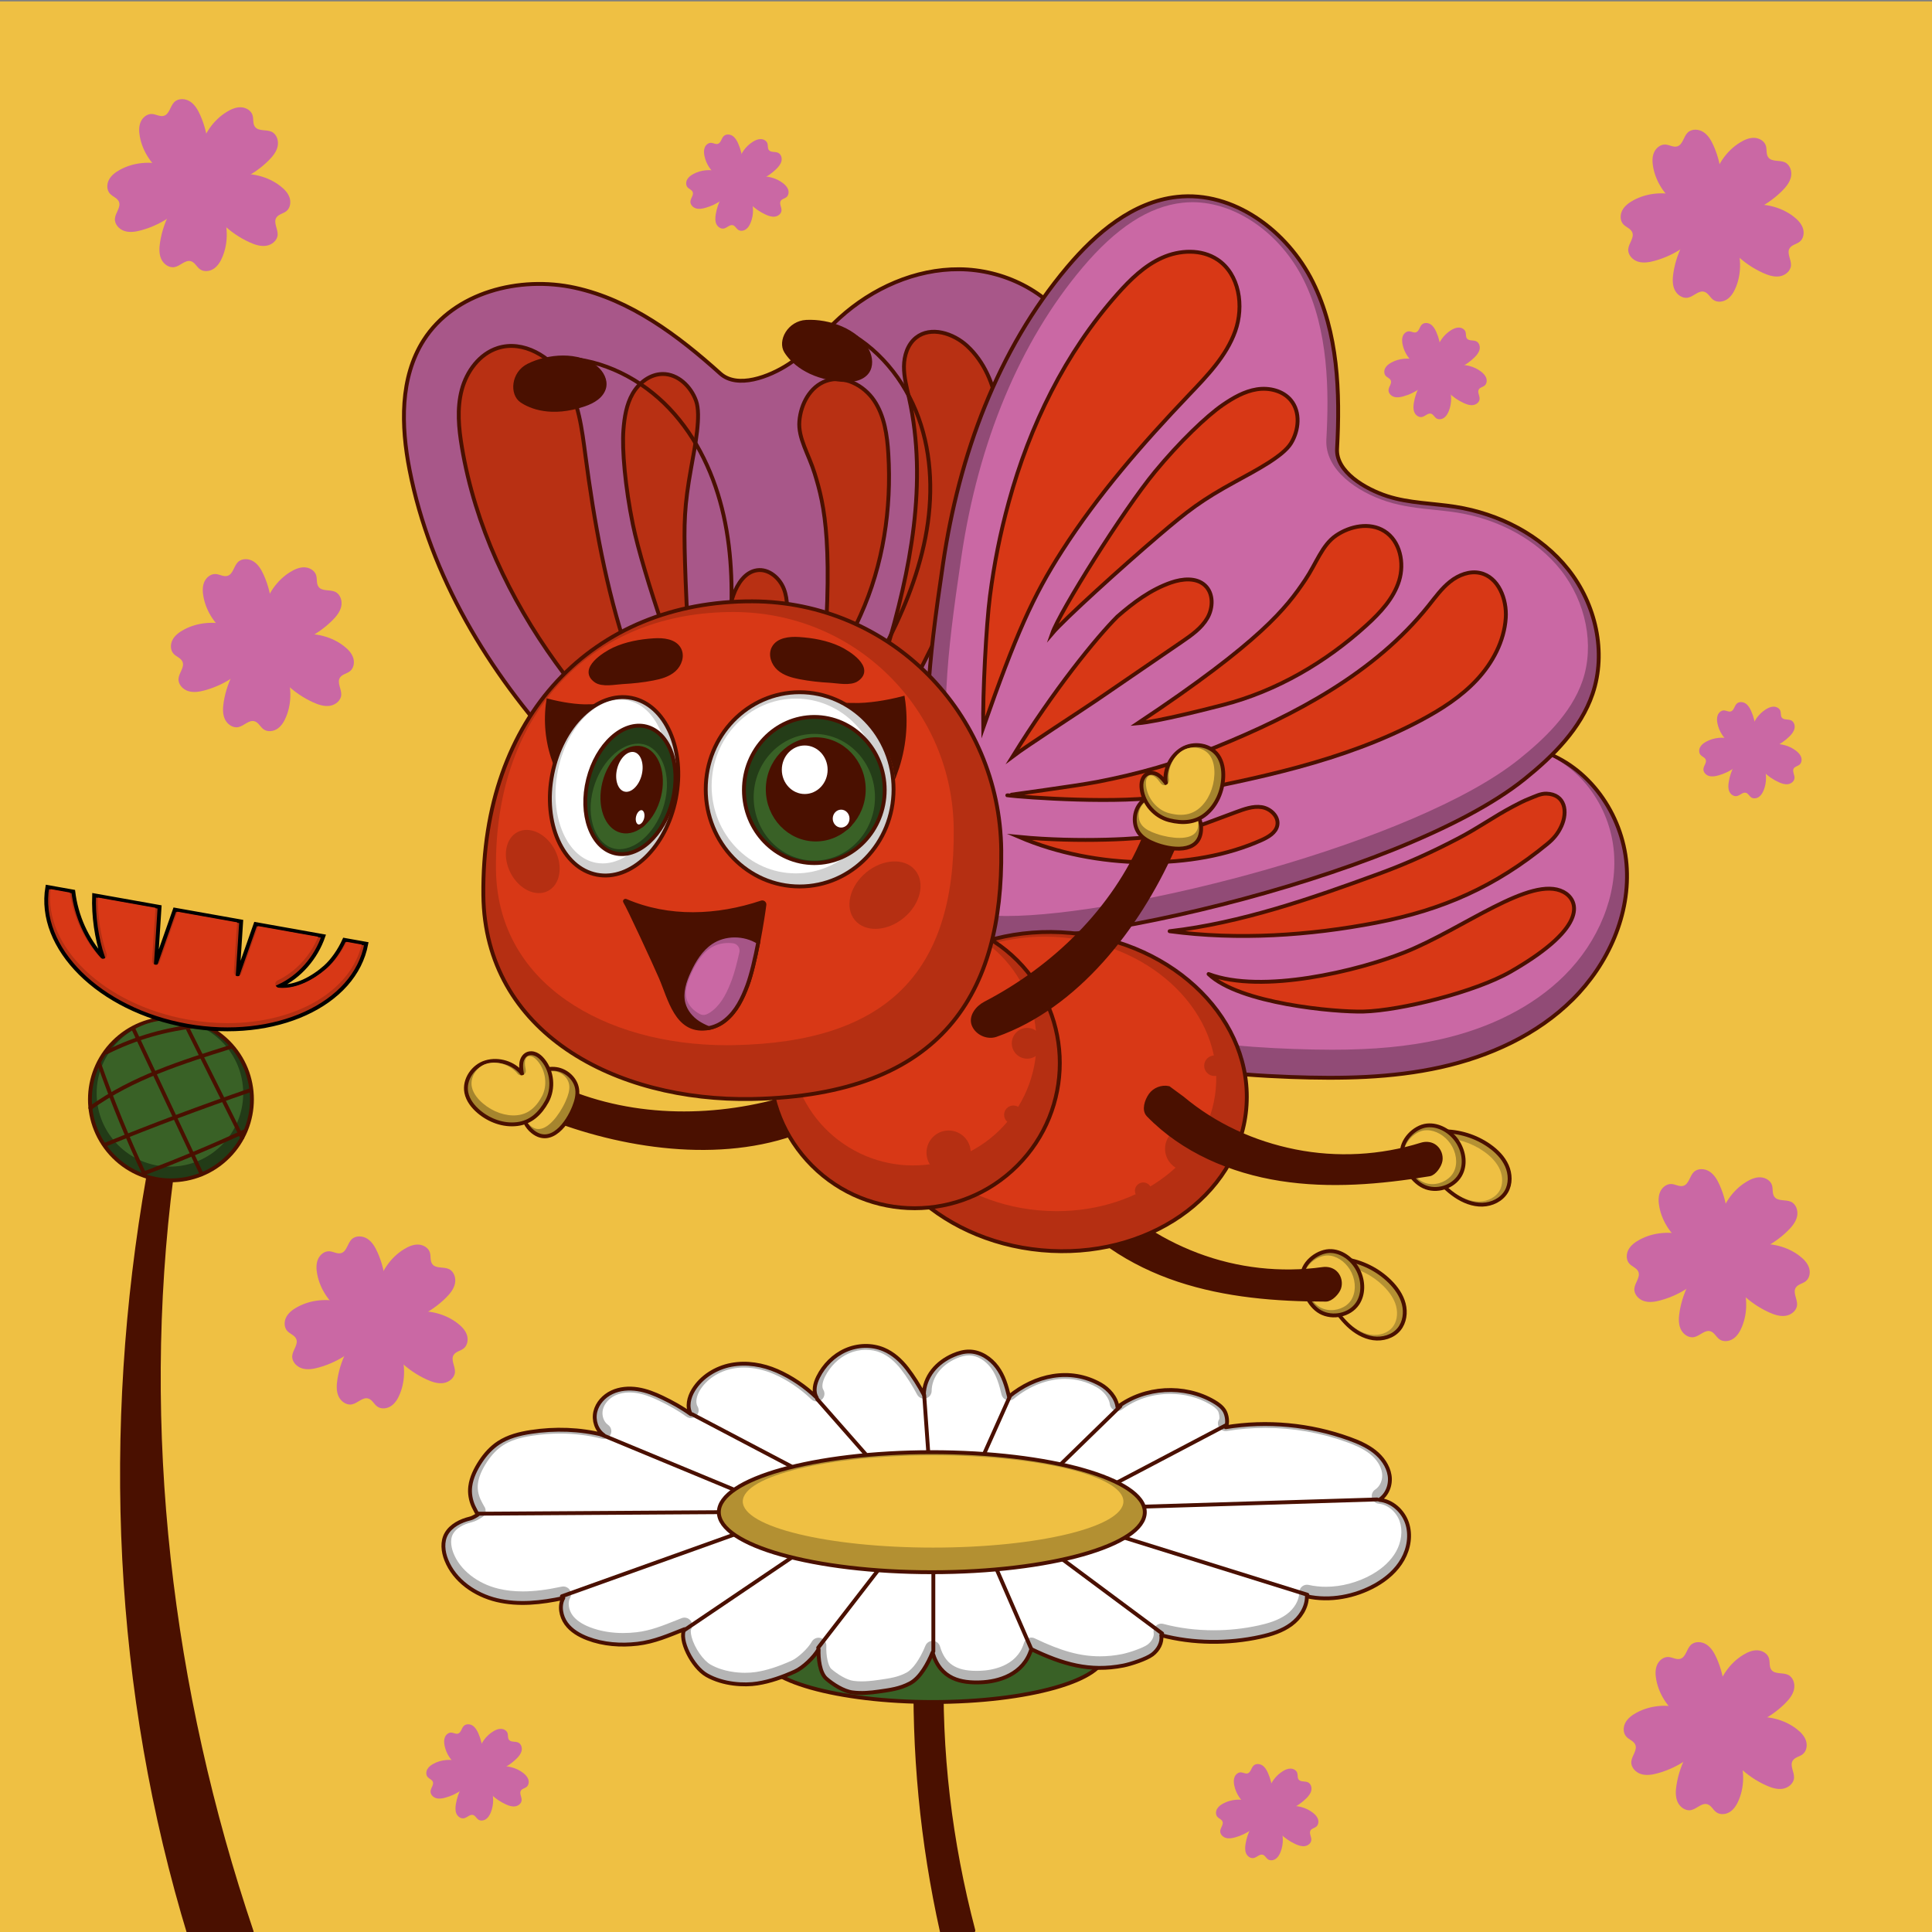 <?xml version="1.0" encoding="utf-8"?>
<!-- Generator: Adobe Illustrator 27.5.0, SVG Export Plug-In . SVG Version: 6.00 Build 0)  -->
<svg version="1.1" xmlns="http://www.w3.org/2000/svg" xmlns:xlink="http://www.w3.org/1999/xlink" x="0px" y="0px"
	 viewBox="0 0 500 500" style="enable-background:new 0 0 500 500;" xml:space="preserve">
<rect x="0" y="0" width="500" height="500" fill="#808080" stroke="none"/>
<g id="BACKGROUND">
	<rect x="-0.033" y="0.363" style="fill:#EFC043;" width="500.044" height="500.044"/>
	<g>
		<g>
			<path style="fill:#CA68A4;" d="M428.647,434.776c-0.243-1.274-0.319-2.632,0.174-3.832c0.493-1.2,1.676-2.188,2.97-2.114
				c1.035,0.059,2.038,0.758,3.036,0.478c1.477-0.416,1.635-2.483,2.724-3.564c1.048-1.04,2.856-0.945,4.093-0.138
				c1.237,0.807,2.007,2.155,2.609,3.504c2.354,5.273,2.784,11.38,1.193,16.932c-0.749,2.612-2.661,1.545-4.659,1.093
				c-2.008-0.454-3.914-1.333-5.596-2.515C431.894,442.303,429.407,438.761,428.647,434.776z"/>
			<path style="fill:#CA68A4;" d="M451.126,428.285c1.106-0.677,2.35-1.228,3.646-1.19c1.296,0.038,2.638,0.796,3.026,2.033
				c0.31,0.989,0.01,2.175,0.625,3.009c0.91,1.235,2.9,0.653,4.296,1.291c1.343,0.614,1.893,2.339,1.574,3.781
				c-0.319,1.442-1.308,2.639-2.357,3.678c-4.103,4.064-9.665,6.623-15.42,7.093c-2.708,0.221-2.385-1.944-2.668-3.973
				c-0.284-2.039-0.135-4.133,0.378-6.124C445.23,433.98,447.666,430.403,451.126,428.285z"/>
			<path style="fill:#CA68A4;" d="M464.95,447.448c1.028,0.791,1.987,1.755,2.416,2.979c0.429,1.224,0.201,2.748-0.816,3.553
				c-0.813,0.643-2.027,0.788-2.586,1.66c-0.828,1.292,0.428,2.942,0.332,4.473c-0.093,1.474-1.507,2.604-2.967,2.822
				c-1.461,0.218-2.932-0.277-4.278-0.885c-5.263-2.377-9.642-6.656-12.141-11.862c-1.176-2.449,0.962-2.923,2.756-3.913
				c1.802-0.995,3.811-1.605,5.853-1.838C457.522,443.98,461.734,444.975,464.95,447.448z"/>
			<path style="fill:#CA68A4;" d="M423.496,443.262c-1.138,0.622-2.235,1.426-2.848,2.569c-0.613,1.143-0.624,2.684,0.256,3.637
				c0.703,0.761,1.881,1.092,2.298,2.04c0.618,1.404-0.878,2.84-1.02,4.368c-0.137,1.471,1.085,2.806,2.495,3.248
				c1.409,0.442,2.939,0.18,4.363-0.212c5.567-1.534,10.556-5.083,13.831-9.84c1.54-2.238-0.498-3.036-2.117-4.292
				c-1.626-1.262-3.517-2.175-5.498-2.722C431.371,440.986,427.056,441.317,423.496,443.262z"/>
			<path style="fill:#CA68A4;" d="M450.046,465.728c-0.491,1.201-1.167,2.38-2.234,3.117c-1.067,0.737-2.597,0.921-3.643,0.153
				c-0.835-0.613-1.296-1.747-2.285-2.055c-1.465-0.457-2.724,1.191-4.226,1.503c-1.446,0.3-2.91-0.765-3.507-2.116
				c-0.596-1.351-0.508-2.901-0.277-4.36c0.901-5.704,3.87-11.059,8.23-14.845c2.051-1.781,3.073,0.155,4.502,1.623
				c1.436,1.475,2.555,3.251,3.32,5.159C451.427,457.648,451.581,461.973,450.046,465.728z"/>
		</g>
		<g>
			<path style="fill:#CA68A4;" d="M429.436,312.368c-0.243-1.274-0.319-2.632,0.174-3.832c0.493-1.2,1.676-2.188,2.971-2.114
				c1.035,0.059,2.038,0.758,3.036,0.477c1.477-0.415,1.635-2.483,2.724-3.564c1.048-1.04,2.856-0.945,4.093-0.138
				c1.237,0.807,2.007,2.155,2.609,3.504c2.354,5.273,2.784,11.38,1.193,16.932c-0.749,2.611-2.66,1.545-4.659,1.093
				c-2.008-0.454-3.914-1.333-5.596-2.515C432.684,319.894,430.197,316.353,429.436,312.368z"/>
			<path style="fill:#CA68A4;" d="M451.915,305.877c1.106-0.677,2.35-1.228,3.646-1.19c1.296,0.038,2.638,0.796,3.026,2.033
				c0.31,0.989,0.01,2.175,0.625,3.009c0.91,1.235,2.9,0.653,4.296,1.291c1.343,0.614,1.893,2.339,1.574,3.781
				c-0.319,1.442-1.308,2.639-2.357,3.678c-4.102,4.064-9.665,6.623-15.42,7.094c-2.708,0.221-2.385-1.944-2.668-3.973
				c-0.284-2.039-0.135-4.133,0.378-6.124C446.019,311.572,448.455,307.995,451.915,305.877z"/>
			<path style="fill:#CA68A4;" d="M465.739,325.04c1.028,0.791,1.987,1.755,2.416,2.979s0.201,2.748-0.816,3.553
				c-0.813,0.643-2.027,0.788-2.586,1.66c-0.828,1.292,0.428,2.942,0.332,4.473c-0.093,1.474-1.507,2.604-2.967,2.822
				c-1.461,0.218-2.932-0.277-4.278-0.885c-5.263-2.377-9.642-6.656-12.141-11.862c-1.176-2.449,0.962-2.923,2.756-3.913
				c1.802-0.995,3.811-1.604,5.853-1.838C458.312,321.572,462.523,322.567,465.739,325.04z"/>
			<path style="fill:#CA68A4;" d="M424.285,320.854c-1.138,0.622-2.235,1.426-2.848,2.569c-0.613,1.143-0.624,2.684,0.256,3.637
				c0.703,0.761,1.881,1.092,2.298,2.04c0.618,1.404-0.878,2.84-1.02,4.368c-0.137,1.471,1.085,2.806,2.495,3.248
				c1.409,0.442,2.94,0.18,4.363-0.212c5.567-1.534,10.556-5.083,13.831-9.84c1.54-2.238-0.498-3.036-2.117-4.292
				c-1.626-1.262-3.517-2.175-5.498-2.722C432.16,318.578,427.845,318.908,424.285,320.854z"/>
			<path style="fill:#CA68A4;" d="M450.836,343.32c-0.491,1.201-1.167,2.38-2.234,3.117c-1.067,0.737-2.598,0.921-3.643,0.153
				c-0.835-0.613-1.296-1.747-2.285-2.055c-1.465-0.457-2.724,1.191-4.226,1.503c-1.446,0.3-2.91-0.765-3.507-2.116
				c-0.596-1.351-0.508-2.901-0.277-4.36c0.901-5.704,3.87-11.059,8.23-14.845c2.051-1.781,3.073,0.155,4.502,1.623
				c1.436,1.475,2.555,3.251,3.32,5.159C452.216,335.24,452.37,339.565,450.836,343.32z"/>
		</g>
		<g>
			<path style="fill:#CA68A4;" d="M36.205,35.445c-0.243-1.274-0.319-2.632,0.174-3.831c0.493-1.2,1.676-2.188,2.971-2.114
				c1.035,0.059,2.038,0.758,3.036,0.478c1.477-0.416,1.635-2.483,2.724-3.564c1.049-1.04,2.856-0.945,4.093-0.138
				c1.236,0.808,2.007,2.155,2.609,3.504c2.354,5.273,2.784,11.38,1.193,16.932c-0.749,2.612-2.661,1.545-4.659,1.093
				c-2.008-0.454-3.914-1.333-5.596-2.515C39.453,42.971,36.966,39.43,36.205,35.445z"/>
			<path style="fill:#CA68A4;" d="M58.684,28.954c1.106-0.677,2.35-1.228,3.646-1.19c1.296,0.038,2.638,0.796,3.026,2.033
				c0.31,0.989,0.01,2.175,0.625,3.009c0.91,1.235,2.9,0.653,4.296,1.291c1.343,0.614,1.893,2.339,1.574,3.781
				c-0.319,1.442-1.308,2.639-2.357,3.678c-4.103,4.064-9.665,6.623-15.42,7.093c-2.708,0.221-2.385-1.944-2.668-3.973
				c-0.284-2.039-0.135-4.133,0.377-6.123C52.788,34.649,55.224,31.072,58.684,28.954z"/>
			<path style="fill:#CA68A4;" d="M72.509,48.117c1.028,0.791,1.987,1.755,2.416,2.979c0.429,1.224,0.201,2.748-0.816,3.553
				c-0.812,0.643-2.027,0.788-2.586,1.66c-0.828,1.292,0.428,2.942,0.332,4.473c-0.093,1.474-1.507,2.604-2.967,2.822
				c-1.461,0.218-2.932-0.277-4.278-0.885c-5.263-2.377-9.642-6.656-12.141-11.862c-1.175-2.449,0.962-2.923,2.756-3.913
				c1.802-0.995,3.811-1.605,5.853-1.838C65.081,44.649,69.293,45.644,72.509,48.117z"/>
			<path style="fill:#CA68A4;" d="M31.055,43.931c-1.138,0.622-2.235,1.426-2.848,2.569c-0.613,1.143-0.624,2.684,0.256,3.637
				c0.703,0.761,1.881,1.092,2.298,2.041c0.618,1.404-0.878,2.84-1.02,4.368c-0.137,1.471,1.086,2.806,2.495,3.248
				c1.409,0.442,2.939,0.18,4.363-0.212c5.567-1.534,10.556-5.083,13.831-9.84c1.54-2.238-0.498-3.036-2.117-4.292
				c-1.626-1.262-3.517-2.175-5.498-2.722C38.93,41.654,34.615,41.985,31.055,43.931z"/>
			<path style="fill:#CA68A4;" d="M57.605,66.397c-0.491,1.2-1.167,2.38-2.234,3.117c-1.067,0.737-2.597,0.921-3.643,0.153
				c-0.835-0.613-1.295-1.747-2.285-2.055c-1.465-0.457-2.724,1.191-4.226,1.503c-1.446,0.3-2.91-0.765-3.507-2.116
				c-0.597-1.351-0.508-2.901-0.278-4.36c0.901-5.704,3.87-11.058,8.23-14.845c2.051-1.781,3.073,0.155,4.502,1.623
				c1.436,1.475,2.555,3.251,3.32,5.159C58.986,58.317,59.14,62.642,57.605,66.397z"/>
		</g>
		<g>
			<path style="fill:#CA68A4;" d="M427.854,43.357c-0.243-1.274-0.319-2.632,0.174-3.832c0.493-1.2,1.676-2.188,2.971-2.114
				c1.035,0.059,2.038,0.758,3.036,0.478c1.477-0.416,1.635-2.483,2.724-3.564c1.048-1.04,2.856-0.945,4.093-0.138
				c1.237,0.807,2.007,2.155,2.609,3.504c2.354,5.273,2.784,11.38,1.193,16.932c-0.749,2.611-2.661,1.545-4.659,1.093
				c-2.008-0.454-3.914-1.333-5.596-2.515C431.101,50.883,428.614,47.342,427.854,43.357z"/>
			<path style="fill:#CA68A4;" d="M450.332,36.866c1.106-0.677,2.35-1.228,3.646-1.19c1.296,0.038,2.638,0.796,3.026,2.033
				c0.31,0.989,0.01,2.175,0.625,3.009c0.91,1.235,2.9,0.653,4.296,1.291c1.343,0.614,1.893,2.339,1.574,3.781
				c-0.319,1.442-1.308,2.639-2.357,3.678c-4.103,4.064-9.665,6.623-15.42,7.094c-2.708,0.221-2.385-1.944-2.668-3.973
				c-0.284-2.039-0.135-4.133,0.378-6.124C444.437,42.561,446.872,38.984,450.332,36.866z"/>
			<path style="fill:#CA68A4;" d="M464.157,56.029c1.028,0.791,1.987,1.755,2.416,2.979s0.201,2.748-0.816,3.553
				c-0.813,0.643-2.027,0.788-2.586,1.66c-0.828,1.292,0.428,2.942,0.332,4.473c-0.093,1.474-1.507,2.604-2.967,2.822
				c-1.461,0.218-2.932-0.277-4.278-0.885c-5.263-2.377-9.642-6.656-12.141-11.862c-1.176-2.449,0.962-2.923,2.756-3.913
				c1.802-0.995,3.811-1.604,5.853-1.838C456.729,52.561,460.941,53.556,464.157,56.029z"/>
			<path style="fill:#CA68A4;" d="M422.703,51.843c-1.138,0.622-2.235,1.426-2.848,2.569c-0.613,1.143-0.624,2.684,0.256,3.637
				c0.703,0.761,1.881,1.092,2.298,2.041c0.618,1.404-0.878,2.84-1.02,4.368c-0.137,1.471,1.085,2.806,2.495,3.248
				c1.409,0.442,2.94,0.18,4.363-0.212c5.567-1.534,10.556-5.083,13.831-9.84c1.54-2.238-0.498-3.036-2.117-4.292
				c-1.626-1.261-3.517-2.175-5.498-2.722C430.578,49.567,426.263,49.897,422.703,51.843z"/>
			<path style="fill:#CA68A4;" d="M449.253,74.309c-0.491,1.201-1.167,2.38-2.234,3.117c-1.067,0.737-2.597,0.921-3.643,0.153
				c-0.835-0.614-1.296-1.747-2.285-2.055c-1.465-0.457-2.724,1.191-4.226,1.502c-1.446,0.3-2.91-0.765-3.507-2.116
				c-0.596-1.351-0.508-2.901-0.277-4.36c0.901-5.704,3.87-11.059,8.23-14.845c2.051-1.781,3.073,0.155,4.502,1.623
				c1.436,1.475,2.555,3.251,3.32,5.159C450.634,66.229,450.788,70.554,449.253,74.309z"/>
		</g>
		<g>
			<path style="fill:#CA68A4;" d="M52.665,154.505c-0.243-1.274-0.319-2.632,0.174-3.831c0.493-1.2,1.676-2.188,2.971-2.114
				c1.035,0.059,2.038,0.758,3.036,0.478c1.477-0.416,1.635-2.483,2.724-3.564c1.049-1.04,2.857-0.945,4.093-0.138
				c1.237,0.807,2.007,2.155,2.609,3.504c2.354,5.273,2.784,11.38,1.193,16.932c-0.749,2.612-2.661,1.545-4.659,1.093
				c-2.008-0.454-3.914-1.333-5.596-2.515C55.913,162.032,53.426,158.49,52.665,154.505z"/>
			<path style="fill:#CA68A4;" d="M75.144,148.014c1.106-0.677,2.35-1.228,3.646-1.19c1.296,0.037,2.638,0.796,3.026,2.033
				c0.31,0.989,0.01,2.175,0.625,3.009c0.91,1.235,2.9,0.653,4.296,1.291c1.343,0.614,1.893,2.339,1.574,3.781
				c-0.319,1.442-1.308,2.639-2.357,3.678c-4.103,4.064-9.665,6.623-15.42,7.093c-2.708,0.221-2.385-1.944-2.668-3.973
				c-0.284-2.039-0.135-4.133,0.378-6.123C69.248,153.71,71.684,150.133,75.144,148.014z"/>
			<path style="fill:#CA68A4;" d="M88.968,167.178c1.028,0.79,1.987,1.755,2.416,2.979c0.429,1.224,0.201,2.748-0.816,3.554
				c-0.812,0.643-2.027,0.788-2.586,1.66c-0.828,1.292,0.428,2.942,0.332,4.473c-0.093,1.474-1.507,2.604-2.968,2.822
				c-1.461,0.218-2.932-0.277-4.278-0.885c-5.263-2.377-9.642-6.656-12.141-11.862c-1.176-2.449,0.962-2.923,2.756-3.913
				c1.802-0.995,3.811-1.605,5.853-1.838C81.541,163.71,85.753,164.704,88.968,167.178z"/>
			<path style="fill:#CA68A4;" d="M47.515,162.992c-1.138,0.622-2.235,1.426-2.848,2.569c-0.613,1.143-0.624,2.684,0.256,3.637
				c0.703,0.761,1.881,1.092,2.298,2.04c0.618,1.404-0.878,2.84-1.02,4.368c-0.137,1.471,1.085,2.806,2.495,3.248
				c1.409,0.441,2.939,0.18,4.363-0.212c5.567-1.534,10.556-5.083,13.831-9.84c1.54-2.238-0.498-3.036-2.117-4.292
				c-1.626-1.262-3.517-2.175-5.498-2.722C55.389,160.715,51.075,161.046,47.515,162.992z"/>
			<path style="fill:#CA68A4;" d="M74.065,185.458c-0.491,1.2-1.167,2.38-2.234,3.117c-1.067,0.737-2.597,0.921-3.643,0.153
				c-0.835-0.613-1.296-1.747-2.285-2.055c-1.465-0.457-2.724,1.19-4.226,1.502c-1.446,0.3-2.91-0.765-3.507-2.116
				c-0.597-1.351-0.508-2.901-0.278-4.36c0.901-5.704,3.87-11.059,8.23-14.845c2.051-1.781,3.073,0.155,4.502,1.623
				c1.436,1.475,2.555,3.251,3.32,5.159C75.445,177.378,75.6,181.702,74.065,185.458z"/>
		</g>
		<g>
			<path style="fill:#CA68A4;" d="M82.095,329.774c-0.243-1.274-0.319-2.632,0.174-3.831c0.493-1.2,1.676-2.188,2.97-2.114
				c1.035,0.059,2.038,0.758,3.036,0.477c1.477-0.415,1.635-2.483,2.724-3.564c1.049-1.04,2.856-0.945,4.093-0.138
				c1.237,0.807,2.007,2.155,2.609,3.504c2.354,5.273,2.784,11.38,1.193,16.932c-0.749,2.612-2.661,1.545-4.659,1.093
				c-2.008-0.454-3.914-1.333-5.596-2.515C85.343,337.301,82.856,333.759,82.095,329.774z"/>
			<path style="fill:#CA68A4;" d="M104.574,323.283c1.106-0.677,2.35-1.228,3.646-1.19c1.296,0.038,2.638,0.796,3.026,2.033
				c0.31,0.989,0.01,2.175,0.625,3.009c0.91,1.235,2.9,0.653,4.296,1.291c1.343,0.614,1.893,2.339,1.574,3.781
				c-0.319,1.442-1.308,2.639-2.357,3.678c-4.103,4.064-9.665,6.623-15.42,7.094c-2.708,0.221-2.385-1.944-2.668-3.973
				c-0.284-2.039-0.135-4.133,0.378-6.124C98.678,328.978,101.114,325.401,104.574,323.283z"/>
			<path style="fill:#CA68A4;" d="M118.399,342.446c1.028,0.791,1.987,1.755,2.416,2.979c0.429,1.224,0.201,2.748-0.816,3.553
				c-0.812,0.643-2.027,0.788-2.586,1.66c-0.828,1.292,0.428,2.942,0.332,4.473c-0.093,1.474-1.507,2.604-2.967,2.822
				c-1.461,0.218-2.932-0.277-4.278-0.885c-5.263-2.377-9.642-6.656-12.141-11.862c-1.175-2.449,0.962-2.923,2.756-3.913
				c1.802-0.995,3.811-1.604,5.853-1.838C110.971,338.978,115.183,339.973,118.399,342.446z"/>
			<path style="fill:#CA68A4;" d="M76.945,338.26c-1.138,0.622-2.235,1.426-2.848,2.569c-0.613,1.143-0.624,2.684,0.256,3.637
				c0.703,0.761,1.881,1.092,2.298,2.04c0.618,1.404-0.878,2.84-1.02,4.368c-0.137,1.47,1.086,2.806,2.495,3.248
				c1.409,0.442,2.939,0.18,4.363-0.212c5.567-1.534,10.556-5.083,13.831-9.84c1.54-2.238-0.498-3.036-2.117-4.292
				c-1.626-1.262-3.517-2.175-5.498-2.722C84.82,335.984,80.505,336.315,76.945,338.26z"/>
			<path style="fill:#CA68A4;" d="M103.495,360.727c-0.491,1.2-1.167,2.38-2.234,3.117s-2.597,0.92-3.643,0.153
				c-0.835-0.613-1.295-1.747-2.285-2.055c-1.465-0.457-2.724,1.191-4.226,1.503c-1.446,0.3-2.91-0.765-3.507-2.116
				c-0.596-1.351-0.508-2.901-0.277-4.36c0.901-5.704,3.87-11.059,8.23-14.845c2.051-1.781,3.073,0.155,4.502,1.624
				c1.436,1.475,2.555,3.251,3.32,5.159C104.876,352.647,105.03,356.971,103.495,360.727z"/>
		</g>
		<g>
			<path style="fill:#CA68A4;" d="M115.047,451.722c-0.136-0.713-0.178-1.473,0.097-2.144c0.276-0.671,0.938-1.224,1.662-1.183
				c0.579,0.033,1.141,0.424,1.699,0.267c0.826-0.232,0.915-1.39,1.524-1.994c0.587-0.582,1.599-0.529,2.291-0.077
				c0.692,0.452,1.123,1.206,1.46,1.961c1.317,2.951,1.558,6.369,0.668,9.475c-0.419,1.462-1.489,0.865-2.608,0.612
				c-1.124-0.254-2.191-0.746-3.132-1.407C116.864,455.934,115.473,453.952,115.047,451.722z"/>
			<path style="fill:#CA68A4;" d="M127.627,448.089c0.619-0.379,1.315-0.687,2.04-0.666c0.726,0.021,1.477,0.445,1.694,1.138
				c0.174,0.553,0.006,1.217,0.35,1.684c0.509,0.691,1.623,0.365,2.404,0.722c0.752,0.343,1.059,1.309,0.881,2.116
				s-0.732,1.477-1.319,2.058c-2.296,2.274-5.409,3.706-8.63,3.97c-1.515,0.124-1.335-1.088-1.493-2.224
				c-0.159-1.141-0.076-2.313,0.211-3.427C124.328,451.276,125.691,449.275,127.627,448.089z"/>
			<path style="fill:#CA68A4;" d="M135.364,458.813c0.575,0.442,1.112,0.982,1.352,1.667s0.113,1.538-0.456,1.989
				c-0.455,0.36-1.134,0.441-1.447,0.929c-0.463,0.723,0.24,1.647,0.186,2.503c-0.052,0.825-0.843,1.457-1.661,1.58
				c-0.817,0.122-1.641-0.155-2.394-0.495c-2.945-1.33-5.396-3.725-6.794-6.638c-0.658-1.371,0.538-1.636,1.542-2.19
				c1.008-0.557,2.133-0.898,3.276-1.029C131.207,456.873,133.564,457.429,135.364,458.813z"/>
			<path style="fill:#CA68A4;" d="M112.165,456.471c-0.637,0.348-1.251,0.798-1.594,1.438c-0.343,0.64-0.349,1.502,0.143,2.035
				c0.394,0.426,1.053,0.611,1.286,1.142c0.346,0.786-0.492,1.59-0.571,2.445c-0.076,0.823,0.607,1.57,1.396,1.818
				c0.789,0.247,1.645,0.101,2.442-0.119c3.116-0.858,5.908-2.844,7.74-5.507c0.862-1.252-0.279-1.699-1.185-2.402
				c-0.91-0.706-1.968-1.217-3.077-1.523C116.572,455.197,114.157,455.382,112.165,456.471z"/>
			<path style="fill:#CA68A4;" d="M127.023,469.044c-0.275,0.672-0.653,1.332-1.25,1.745c-0.597,0.412-1.454,0.515-2.039,0.085
				c-0.467-0.343-0.725-0.978-1.279-1.15c-0.82-0.256-1.525,0.666-2.365,0.841c-0.809,0.168-1.629-0.428-1.962-1.184
				c-0.334-0.756-0.284-1.624-0.155-2.44c0.504-3.192,2.166-6.189,4.606-8.308c1.148-0.997,1.72,0.087,2.52,0.909
				c0.803,0.826,1.43,1.819,1.858,2.887C127.796,464.522,127.882,466.942,127.023,469.044z"/>
		</g>
		<g>
			<path style="fill:#CA68A4;" d="M182.3,40.293c-0.136-0.713-0.179-1.473,0.097-2.144c0.276-0.671,0.938-1.224,1.662-1.183
				c0.579,0.033,1.141,0.424,1.699,0.267c0.827-0.233,0.915-1.39,1.525-1.994c0.587-0.582,1.598-0.529,2.291-0.077
				c0.692,0.452,1.123,1.206,1.46,1.961c1.317,2.951,1.558,6.369,0.668,9.476c-0.419,1.462-1.489,0.865-2.608,0.612
				c-1.124-0.254-2.191-0.746-3.132-1.408C184.117,44.505,182.725,42.523,182.3,40.293z"/>
			<path style="fill:#CA68A4;" d="M194.88,36.66c0.619-0.379,1.315-0.687,2.04-0.666c0.725,0.021,1.477,0.445,1.694,1.138
				c0.174,0.553,0.006,1.217,0.35,1.684c0.509,0.691,1.623,0.365,2.404,0.722c0.752,0.344,1.059,1.309,0.881,2.116
				c-0.178,0.807-0.732,1.477-1.319,2.058c-2.296,2.274-5.409,3.706-8.63,3.97c-1.515,0.124-1.335-1.088-1.493-2.224
				c-0.159-1.141-0.076-2.313,0.211-3.427C191.58,39.848,192.943,37.846,194.88,36.66z"/>
			<path style="fill:#CA68A4;" d="M202.616,47.385c0.575,0.442,1.112,0.982,1.352,1.667c0.24,0.685,0.113,1.538-0.456,1.989
				c-0.455,0.36-1.135,0.441-1.447,0.929c-0.463,0.723,0.24,1.646,0.186,2.503c-0.052,0.825-0.843,1.458-1.661,1.58
				c-0.817,0.122-1.641-0.155-2.394-0.495c-2.945-1.33-5.396-3.725-6.794-6.638c-0.658-1.371,0.538-1.636,1.542-2.19
				c1.008-0.557,2.133-0.898,3.276-1.029C198.46,45.444,200.817,46.001,202.616,47.385z"/>
			<path style="fill:#CA68A4;" d="M179.417,45.042c-0.637,0.348-1.251,0.798-1.594,1.438c-0.343,0.64-0.349,1.502,0.143,2.035
				c0.394,0.426,1.053,0.611,1.286,1.142c0.346,0.786-0.492,1.59-0.571,2.444c-0.077,0.823,0.607,1.57,1.396,1.818
				c0.789,0.247,1.645,0.101,2.442-0.119c3.116-0.858,5.908-2.845,7.74-5.507c0.862-1.252-0.279-1.699-1.185-2.402
				c-0.91-0.706-1.968-1.217-3.077-1.523C183.824,43.768,181.41,43.953,179.417,45.042z"/>
			<path style="fill:#CA68A4;" d="M194.276,57.615c-0.275,0.672-0.653,1.332-1.25,1.745c-0.597,0.413-1.454,0.515-2.039,0.085
				c-0.467-0.343-0.725-0.977-1.279-1.15c-0.82-0.256-1.525,0.666-2.365,0.841c-0.809,0.168-1.629-0.428-1.962-1.184
				s-0.284-1.623-0.155-2.44c0.504-3.192,2.166-6.189,4.606-8.308c1.148-0.997,1.72,0.087,2.52,0.909
				c0.803,0.826,1.43,1.819,1.858,2.887C195.048,53.093,195.135,55.514,194.276,57.615z"/>
		</g>
		<g>
			<path style="fill:#CA68A4;" d="M444.466,187.18c-0.136-0.713-0.178-1.473,0.097-2.144c0.276-0.671,0.938-1.224,1.662-1.183
				c0.579,0.033,1.141,0.424,1.699,0.267c0.826-0.233,0.915-1.39,1.524-1.994c0.587-0.582,1.599-0.529,2.291-0.077
				c0.692,0.452,1.123,1.206,1.46,1.961c1.317,2.951,1.558,6.369,0.668,9.475c-0.419,1.462-1.489,0.865-2.607,0.612
				c-1.124-0.254-2.191-0.746-3.132-1.407C446.283,191.392,444.891,189.41,444.466,187.18z"/>
			<path style="fill:#CA68A4;" d="M457.046,183.548c0.619-0.379,1.315-0.687,2.04-0.666c0.725,0.021,1.477,0.445,1.694,1.138
				c0.173,0.553,0.006,1.217,0.35,1.684c0.509,0.691,1.623,0.365,2.404,0.722c0.752,0.344,1.059,1.309,0.881,2.116
				c-0.178,0.807-0.732,1.477-1.319,2.058c-2.296,2.274-5.409,3.706-8.63,3.97c-1.515,0.124-1.335-1.088-1.493-2.224
				c-0.159-1.141-0.076-2.313,0.211-3.427C453.746,186.735,455.109,184.733,457.046,183.548z"/>
			<path style="fill:#CA68A4;" d="M464.782,194.272c0.575,0.442,1.112,0.982,1.352,1.667c0.24,0.685,0.112,1.538-0.457,1.989
				c-0.455,0.36-1.134,0.441-1.447,0.929c-0.463,0.723,0.24,1.646,0.186,2.503c-0.052,0.825-0.843,1.458-1.661,1.58
				c-0.817,0.122-1.641-0.155-2.394-0.495c-2.945-1.33-5.396-3.725-6.794-6.638c-0.658-1.371,0.538-1.636,1.542-2.19
				c1.008-0.557,2.133-0.898,3.276-1.029C460.625,192.331,462.982,192.888,464.782,194.272z"/>
			<path style="fill:#CA68A4;" d="M441.583,191.929c-0.637,0.348-1.251,0.798-1.594,1.438c-0.343,0.64-0.349,1.502,0.143,2.035
				c0.393,0.426,1.053,0.611,1.286,1.142c0.346,0.786-0.492,1.59-0.571,2.444c-0.076,0.823,0.607,1.57,1.396,1.818
				s1.645,0.101,2.442-0.119c3.116-0.858,5.908-2.845,7.74-5.507c0.862-1.252-0.279-1.699-1.185-2.402
				c-0.91-0.706-1.968-1.217-3.077-1.523C445.99,190.656,443.576,190.841,441.583,191.929z"/>
			<path style="fill:#CA68A4;" d="M456.442,204.502c-0.275,0.672-0.653,1.332-1.25,1.745c-0.597,0.412-1.454,0.515-2.039,0.085
				c-0.467-0.343-0.725-0.978-1.279-1.15c-0.82-0.255-1.525,0.666-2.365,0.841c-0.809,0.168-1.629-0.428-1.962-1.184
				c-0.334-0.756-0.284-1.623-0.155-2.44c0.504-3.192,2.166-6.189,4.606-8.308c1.148-0.997,1.72,0.087,2.52,0.908
				c0.803,0.826,1.43,1.82,1.858,2.887C457.214,199.98,457.3,202.401,456.442,204.502z"/>
		</g>
		<g>
			<path style="fill:#CA68A4;" d="M319.416,462.01c-0.136-0.713-0.179-1.473,0.097-2.144c0.276-0.671,0.938-1.224,1.662-1.183
				c0.579,0.033,1.141,0.424,1.699,0.267c0.827-0.233,0.915-1.39,1.525-1.994c0.587-0.582,1.599-0.529,2.291-0.077
				c0.692,0.452,1.123,1.206,1.46,1.961c1.317,2.951,1.558,6.369,0.668,9.476c-0.419,1.461-1.489,0.865-2.608,0.612
				c-1.124-0.254-2.19-0.746-3.132-1.408C321.233,466.222,319.842,464.24,319.416,462.01z"/>
			<path style="fill:#CA68A4;" d="M331.996,458.378c0.619-0.379,1.315-0.687,2.04-0.666c0.725,0.021,1.477,0.445,1.694,1.138
				c0.173,0.553,0.006,1.217,0.35,1.684c0.509,0.691,1.623,0.365,2.404,0.722c0.752,0.344,1.059,1.309,0.881,2.116
				s-0.732,1.477-1.319,2.058c-2.296,2.274-5.409,3.706-8.63,3.97c-1.515,0.124-1.335-1.088-1.493-2.224
				c-0.159-1.141-0.076-2.313,0.211-3.427C328.697,461.565,330.06,459.563,331.996,458.378z"/>
			<path style="fill:#CA68A4;" d="M339.733,469.102c0.575,0.442,1.112,0.982,1.352,1.667s0.112,1.538-0.457,1.989
				c-0.455,0.36-1.134,0.441-1.447,0.929c-0.463,0.723,0.24,1.647,0.186,2.503c-0.052,0.825-0.843,1.458-1.661,1.58
				c-0.817,0.122-1.641-0.155-2.394-0.495c-2.945-1.33-5.396-3.725-6.794-6.638c-0.658-1.371,0.538-1.636,1.542-2.19
				c1.009-0.557,2.133-0.898,3.276-1.029C335.576,467.161,337.933,467.718,339.733,469.102z"/>
			<path style="fill:#CA68A4;" d="M316.534,466.759c-0.637,0.348-1.251,0.798-1.594,1.438c-0.343,0.64-0.349,1.502,0.143,2.035
				c0.393,0.426,1.053,0.611,1.286,1.142c0.346,0.786-0.492,1.59-0.571,2.444c-0.076,0.823,0.607,1.57,1.396,1.818
				c0.789,0.247,1.645,0.101,2.442-0.119c3.116-0.858,5.908-2.845,7.74-5.507c0.862-1.252-0.279-1.699-1.185-2.402
				c-0.91-0.706-1.968-1.217-3.077-1.523C320.941,465.485,318.526,465.671,316.534,466.759z"/>
			<path style="fill:#CA68A4;" d="M331.392,479.332c-0.275,0.672-0.653,1.332-1.251,1.745c-0.597,0.412-1.454,0.515-2.038,0.085
				c-0.467-0.343-0.725-0.978-1.279-1.15c-0.82-0.255-1.525,0.666-2.365,0.841c-0.809,0.168-1.629-0.428-1.962-1.184
				c-0.334-0.756-0.284-1.624-0.155-2.44c0.504-3.192,2.166-6.189,4.606-8.308c1.148-0.997,1.72,0.087,2.52,0.909
				c0.803,0.825,1.43,1.819,1.858,2.887C332.165,474.81,332.251,477.23,331.392,479.332z"/>
		</g>
		<g>
			<path style="fill:#CA68A4;" d="M362.971,89.07c-0.136-0.713-0.178-1.473,0.097-2.144c0.276-0.671,0.938-1.224,1.663-1.183
				c0.579,0.033,1.141,0.424,1.699,0.267c0.826-0.233,0.915-1.39,1.524-1.994c0.587-0.582,1.599-0.529,2.291-0.077
				c0.692,0.452,1.123,1.206,1.46,1.961c1.317,2.951,1.558,6.369,0.668,9.476c-0.419,1.462-1.489,0.865-2.608,0.612
				c-1.124-0.254-2.191-0.746-3.132-1.407C364.789,93.283,363.397,91.3,362.971,89.07z"/>
			<path style="fill:#CA68A4;" d="M375.551,85.438c0.619-0.379,1.315-0.687,2.04-0.666c0.725,0.021,1.477,0.445,1.694,1.138
				c0.174,0.553,0.006,1.217,0.35,1.684c0.509,0.691,1.623,0.365,2.404,0.722c0.752,0.344,1.059,1.309,0.881,2.116
				c-0.179,0.807-0.732,1.477-1.319,2.058c-2.296,2.274-5.409,3.706-8.63,3.97c-1.515,0.124-1.335-1.088-1.493-2.224
				c-0.159-1.141-0.076-2.313,0.211-3.427C372.252,88.625,373.615,86.623,375.551,85.438z"/>
			<path style="fill:#CA68A4;" d="M383.288,96.162c0.575,0.442,1.112,0.982,1.352,1.667s0.113,1.538-0.457,1.989
				c-0.455,0.36-1.134,0.441-1.447,0.929c-0.463,0.723,0.24,1.646,0.186,2.503c-0.052,0.825-0.843,1.458-1.661,1.58
				c-0.817,0.122-1.641-0.155-2.394-0.495c-2.945-1.33-5.396-3.725-6.794-6.638c-0.658-1.371,0.538-1.636,1.542-2.19
				c1.008-0.557,2.133-0.898,3.276-1.029C379.131,94.221,381.488,94.778,383.288,96.162z"/>
			<path style="fill:#CA68A4;" d="M360.089,93.82c-0.637,0.348-1.251,0.798-1.594,1.438c-0.343,0.64-0.349,1.502,0.143,2.035
				c0.393,0.426,1.053,0.611,1.286,1.142c0.346,0.786-0.491,1.59-0.571,2.444c-0.076,0.823,0.607,1.571,1.396,1.818
				c0.789,0.247,1.645,0.101,2.442-0.119c3.116-0.858,5.908-2.845,7.74-5.507c0.862-1.252-0.278-1.699-1.185-2.402
				c-0.91-0.706-1.968-1.217-3.077-1.523C364.496,92.546,362.081,92.731,360.089,93.82z"/>
			<path style="fill:#CA68A4;" d="M374.947,106.392c-0.275,0.672-0.653,1.332-1.25,1.745c-0.597,0.412-1.454,0.515-2.039,0.085
				c-0.467-0.343-0.725-0.977-1.279-1.15c-0.82-0.255-1.525,0.666-2.365,0.841c-0.809,0.168-1.629-0.428-1.962-1.184
				c-0.334-0.756-0.284-1.623-0.155-2.44c0.504-3.192,2.166-6.189,4.606-8.308c1.148-0.997,1.72,0.087,2.52,0.909
				c0.803,0.826,1.43,1.82,1.858,2.887C375.72,101.87,375.806,104.291,374.947,106.392z"/>
		</g>
	</g>
</g>
<g id="OBJECTS">
	<g>
		<g>
			<path style="fill:#914B76;stroke:#4A1000;stroke-miterlimit:10;" d="M334.054,278.725c12.971,0.477,26.078,0.29,38.751-2.518
				c12.673-2.808,24.976-8.395,34.188-17.54c9.212-9.145,15.031-22.105,13.949-35.04c-1.083-12.935-9.778-25.365-22.156-29.274
				c-6.322-1.996-13.192-1.801-19.462-3.954c-5.093-1.749-9.551-4.968-14.509-7.068c-9.652-4.088-20.584-3.71-30.979-2.365
				c-28.586,3.698-57.394,15.098-75.707,37.357c-3.603,4.379-6.862,9.409-7.313,15.062c-0.461,5.786,2.141,11.481,5.877,15.924
				c8.556,10.174,18.417,18.013,31.055,22.253C302.631,276.557,318.443,278.151,334.054,278.725z"/>
			<path style="fill:#CA68A4;" d="M344.677,271.667c-3.052,0-6.319-0.065-9.986-0.2c-12.796-0.471-29.503-1.688-45.244-6.969
				c-11.041-3.706-20.373-10.411-29.367-21.105c-2.065-2.456-5.461-7.436-5.002-13.194c0.312-3.911,2.306-7.908,6.465-12.962
				c15.752-19.146,41.776-31.936,73.276-36.012c4.717-0.61,8.596-0.894,12.207-0.894c6.561,0,12.061,0.978,16.815,2.992
				c1.98,0.838,3.897,1.884,5.929,2.992c2.773,1.512,5.642,3.076,8.826,4.17c3.584,1.231,7.227,1.75,10.751,2.252
				c3.11,0.443,6.047,0.862,8.8,1.731c10.495,3.314,18.526,14.001,19.53,25.989c0.933,11.153-3.869,23.133-12.847,32.046
				c-7.946,7.888-19.131,13.605-32.343,16.533c-8.103,1.796-16.941,2.631-27.809,2.631
				C344.678,271.667,344.678,271.667,344.677,271.667z"/>
			<g>
				<path style="fill:#D83816;stroke:#4A1000;stroke-linecap:round;stroke-linejoin:round;stroke-miterlimit:10;" d="
					M391.605,208.697c1.387-0.732,2.77-1.46,4.208-2.015c1.438-0.555,2.868-1.337,4.412-1.286c4.85,0.161,5.561,4.668,3.855,8.41
					c-0.889,1.951-2.034,3.286-3.638,4.604c-13.319,10.943-27.012,17.073-44.303,20.396c-17.291,3.323-35.715,4.572-53.44,2.191
					c18.533-2.133,36.768-8.503,54.041-14.821c7.549-2.761,14.035-5.746,20.668-9.21
					C382.684,214.21,386.545,211.365,391.605,208.697z"/>
			</g>
			<g>
				<path style="fill:#D83816;stroke:#4A1000;stroke-linecap:round;stroke-linejoin:round;stroke-miterlimit:10;" d="
					M404.598,230.817c3.582,1.868,7.247,8.649-13.626,20.639c-9.271,5.326-28.629,10.083-38.09,10.331
					c-7.23,0.19-32.133-2.018-40.103-9.707c13.832,5.242,38.649-0.835,50.684-5.604C378.584,240.486,396.2,226.436,404.598,230.817z
					"/>
			</g>
		</g>
		<g>
			<path style="fill:#A85789;stroke:#4A1000;stroke-miterlimit:10;" d="M197.58,240.208c-23.367-15.499-33.075-24.991-52.102-45.587
				c-19.028-20.596-34.121-45.535-39.491-73.056c-2.208-11.313-2.54-23.817,3.663-33.533c7.919-12.406,24.804-16.715,39.178-13.555
				c14.375,3.16,26.646,12.351,37.583,22.2c4.431,3.99,12.692,0.841,17.681-2.425c4.989-3.266,8.8-8.007,13.22-12.008
				c8.451-7.651,19.564-12.652,30.964-12.565c11.4,0.088,22.908,5.669,29.006,15.301c5.096,8.049,6.126,17.991,6.121,27.518
				c-0.02,41.511-43.398,129.281-60.746,139.175C216.458,255.208,203.527,244.153,197.58,240.208z"/>
			<path style="fill:#B83013;stroke:#4A1000;stroke-miterlimit:10;" d="M143.816,171.46c-11.961-16.574-20.889-35.565-24.275-55.721
				c-0.825-4.91-1.312-10.007-0.045-14.822c1.268-4.815,4.591-9.337,9.334-10.852c6.542-2.089,13.746,2.182,17.335,8.037
				c3.589,5.855,4.442,12.922,5.337,19.732c2.262,17.211,5.331,34.389,10.82,50.857c4.409,13.228,9.363,22.841,22.828,44.568
				c-6.86-5.323-20.196-17.267-25.437-22.74C153.791,184.336,148.827,178.404,143.816,171.46z"/>
			<path style="fill:#B83013;stroke:#4A1000;stroke-miterlimit:10;" d="M161.344,111.231c0.252-3.229,0.765-6.527,2.374-9.339
				c1.609-2.811,4.516-5.065,7.754-5.103c3.958-0.046,7.349,3.232,8.675,6.962c1.327,3.73-0.219,11.41-1.289,17.368
				c-1.775,9.88-1.87,14.26-1.585,24.294c0.357,12.547,1.514,32.517,2.436,37.346c-3.209-5.143-13.319-34.334-15.922-47.034
				C161.799,126.025,160.943,116.353,161.344,111.231z"/>
			<path style="fill:#B83013;stroke:#4A1000;stroke-miterlimit:10;" d="M187.955,170.322c-0.222-5.517-0.008-11.159,1.861-16.355
				c1.05-2.917,3.036-5.956,6.106-6.39c3.014-0.426,5.846,1.989,6.945,4.828c1.099,2.839,0.878,5.994,0.641,9.029
				c-0.697,8.927-1.394,17.854-2.091,26.781c-0.344,4.412-2.126,21.297-2.261,25.918
				C192.433,195.142,188.773,177.916,187.955,170.322z"/>
			<path style="fill:#B83013;stroke:#4A1000;stroke-miterlimit:10;" d="M210.813,122.46c-1.538-4.969-4.294-9.057-3.935-13.459
				c0.359-4.401,2.769-8.965,6.938-10.422c4.544-1.589,9.731,1.093,12.413,5.091c2.682,3.998,3.377,8.983,3.669,13.788
				c0.862,14.198-1.328,28.751-7.201,41.76c-1.439,3.188-7.217,15.914-10.174,20.246C216.011,141.14,213.374,130.734,210.813,122.46
				z"/>
			<path style="fill:#B83013;stroke:#4A1000;stroke-miterlimit:10;" d="M229.218,169.047c6.425-21.394,10.913-44.185,6.061-65.99
				c-0.604-2.716-1.356-5.438-1.334-8.221c0.022-2.783,0.944-5.712,3.121-7.446c3.81-3.037,9.65-1.164,13.233,2.138
				c4.417,4.07,6.911,9.926,7.766,15.872c0.855,5.946,0.187,12.012-0.946,17.911c-4.292,22.357-15.081,42.853-25.735,62.971
				c-5.727,10.814-23.107,29.405-26.275,32.492c-0.11,0.107,9.205-15.241,11.832-20.19
				C222.115,188.838,226.052,179.59,229.218,169.047z"/>
			<path style="fill:#B83013;stroke:#4A1000;stroke-miterlimit:10;" d="M248.736,178.35c0.747-2.19,1.497-4.508,3.202-6.072
				c1.706-1.564,4.718-1.97,6.204-0.196c1.246,1.488,0.902,3.701,0.412,5.579c-4.883,18.689-20.981,38.234-39.989,48.337
				c10.846-11.083,20.499-24.622,22.59-28.635C245.591,188.846,245.622,187.484,248.736,178.35z"/>
		</g>
		<g>
			<path style="fill:#914B76;stroke:#4A1000;stroke-miterlimit:10;" d="M241.269,214.901c-2.59-27.92-1.289-41.434,2.812-69.173
				c4.101-27.739,14.053-55.138,32.116-76.586c7.425-8.817,16.953-16.92,28.411-18.185c14.629-1.616,28.577,8.829,35.134,22.005
				c6.557,13.177,7.099,28.498,6.291,43.194c-0.327,5.954,7.307,10.411,12.981,12.248c5.673,1.836,11.755,1.83,17.645,2.762
				c11.26,1.781,22.127,7.298,29.21,16.23c7.083,8.932,9.957,21.396,6.283,32.187c-3.071,9.018-10.167,16.058-17.589,22.031
				c-32.338,26.027-127.901,47.311-146.49,40.008C241.432,239.013,241.928,222.007,241.269,214.901z"/>
			<path style="fill:#CA68A4;" d="M260.503,237.059c-5.801,0-8.669-0.648-10.053-1.192c-3.217-1.263-3.881-14.077-4.13-18.901
				c-0.093-1.79-0.173-3.336-0.295-4.654c-2.574-27.747-1.279-40.76,2.788-68.271c4.409-29.819,15.222-55.652,31.269-74.706
				c8.747-10.386,17.232-15.903,25.938-16.864c0.857-0.095,1.729-0.142,2.595-0.142c11.217,0,22.769,8.068,28.745,20.076
				c6.523,13.108,6.581,28.96,5.902,41.306c-0.44,7.978,8.122,13.631,15.587,16.046c4.14,1.34,8.349,1.775,12.421,2.196
				c2.012,0.208,3.912,0.404,5.798,0.703c10.949,1.732,20.732,7.144,26.841,14.846c6.551,8.261,8.776,19.496,5.667,28.623
				c-2.962,8.698-10.311,15.421-16.383,20.306C366.307,218.07,291.475,237.059,260.503,237.059z"/>
			<path style="fill:#D83816;stroke:#4A1000;stroke-miterlimit:10;" d="M261.076,129.904c5.402-19.712,14.59-38.579,28.162-53.861
				c3.306-3.723,6.969-7.3,11.514-9.334s10.151-2.283,14.306,0.461c5.731,3.784,6.924,12.073,4.617,18.541
				c-2.308,6.468-7.276,11.566-12.017,16.535c-11.983,12.559-23.435,25.726-32.816,40.331
				c-7.535,11.732-11.913,21.621-20.385,45.737c-0.159-8.681,0.776-26.559,1.75-34.075
				C257.306,145.75,258.812,138.163,261.076,129.904z"/>
			<path style="fill:#D83816;stroke:#4A1000;stroke-miterlimit:10;" d="M316.484,104.772c2.673-1.829,5.563-3.499,8.761-4.01
				c3.198-0.511,6.778,0.338,8.839,2.837c2.519,3.053,2.093,7.751,0.021,11.123c-2.072,3.373-9.023,6.988-14.334,9.893
				c-8.807,4.816-12.278,7.49-19.913,14.007c-9.547,8.149-24.372,21.578-27.554,25.327c1.992-5.726,18.381-31.912,26.638-41.907
				C305.25,114.408,312.244,107.674,316.484,104.772z"/>
			<path style="fill:#D83816;stroke:#4A1000;stroke-miterlimit:10;" d="M289.155,159.58c4.157-3.635,8.685-7.007,13.904-8.811
				c2.93-1.013,6.543-1.373,8.807,0.746c2.222,2.08,2.118,5.8,0.597,8.437c-1.521,2.637-4.117,4.444-6.629,6.163
				c-7.389,5.058-14.778,10.115-22.167,15.173c-3.652,2.5-17.918,11.706-21.602,14.499
				C272.637,178.638,283.754,164.98,289.155,159.58z"/>
			<path style="fill:#D83816;stroke:#4A1000;stroke-miterlimit:10;" d="M337.779,150.091c2.904-4.315,4.359-9.026,8.012-11.508
				c3.653-2.481,8.719-3.468,12.469-1.136c4.088,2.542,5.253,8.264,3.823,12.861c-1.43,4.597-4.876,8.265-8.435,11.507
				c-10.516,9.579-23.223,17.003-37.037,20.592c-3.385,0.879-16.921,4.364-22.149,4.779
				C326.494,165.858,332.943,157.276,337.779,150.091z"/>
			<path style="fill:#D83816;stroke:#4A1000;stroke-miterlimit:10;" d="M314.541,193.401c20.691-8.418,41.255-19.222,55.191-36.679
				c1.736-2.175,3.384-4.467,5.565-6.196c2.181-1.729,5.04-2.848,7.757-2.241c4.755,1.062,6.96,6.785,6.637,11.646
				c-0.398,5.993-3.394,11.609-7.488,16.005c-4.094,4.396-9.237,7.681-14.541,10.5c-20.102,10.684-42.832,15.14-65.182,19.465
				c-12.014,2.325-37.394,0.454-41.786-0.077c-0.152-0.018,17.644-2.394,23.146-3.453
				C294.673,200.286,304.345,197.55,314.541,193.401z"/>
			<path style="fill:#D83816;stroke:#4A1000;stroke-miterlimit:10;" d="M319.791,210.205c2.174-0.793,4.449-1.663,6.737-1.316
				c2.288,0.347,4.494,2.438,4.045,4.708c-0.377,1.904-2.316,3.024-4.086,3.821c-17.617,7.922-42.937,7.648-62.728-0.816
				c15.435,1.494,32.034,0.517,36.471-0.373C309.643,214.341,310.724,213.51,319.791,210.205z"/>
		</g>
		<g>
			<g>
				<path style="fill:#B59133;stroke:#4A1000;stroke-miterlimit:10;" d="M359.669,331.623c1.646,1.626,3.041,3.582,3.621,5.822
					c0.579,2.24,0.247,4.788-1.227,6.571c-1.572,1.901-4.246,2.676-6.688,2.329c-2.442-0.347-4.656-1.69-6.446-3.387
					c-1.79-1.697-3.205-3.744-4.593-5.782c-1.018-1.495-2.056-3.062-2.315-4.852c-0.299-2.068,0.58-3.889,1.959-5.363
					c1.315-1.406,2.339-1.352,4.23-1.061C352.498,326.559,356.579,328.572,359.669,331.623z"/>
				<path style="fill:#EFC043;" d="M354.626,345.389c-2.388-0.397-4.352-1.866-5.579-3.027c-1.749-1.659-3.167-3.741-4.417-5.577
					c-0.883-1.296-1.883-2.766-2.109-4.323c-0.216-1.481,0.334-2.936,1.632-4.324c0.864-0.923,1.329-0.951,3.118-0.676l0.239,0.038
					c3.974,0.662,7.713,2.556,10.528,5.336c1.721,1.698,2.827,3.461,3.287,5.241c0.518,2.006,0.144,4.097-0.979,5.454
					c-1.201,1.452-3.375,2.193-5.54,1.885L354.626,345.389z"/>
				<path style="fill:#A8872F;stroke:#4A1000;stroke-miterlimit:10;" d="M344.594,323.775c3.049,0.194,5.716,2.437,7.021,5.199
					c1.257,2.661,1.347,5.996-0.305,8.432c-2.011,2.964-6.411,3.884-9.557,2.171c-3.089-1.682-4.96-6.145-4.729-9.594
					C337.255,326.555,341.295,323.565,344.594,323.775z"/>
				<path style="fill:#EFC043;" d="M343.499,338.976c-0.655-0.109-1.267-0.317-1.82-0.617c-2.677-1.459-4.268-5.522-4.074-8.403
					c0.186-2.788,3.669-5.201,6.234-5.037c0.189,0.012,0.377,0.033,0.563,0.064c2.185,0.364,4.305,2.097,5.399,4.416
					c1.166,2.464,1.084,5.285-0.207,7.187C348.372,338.388,345.866,339.37,343.499,338.976z"/>
			</g>
			<path style="fill:#4A1000;stroke:#4A1000;stroke-miterlimit:10;" d="M343.142,336.353c-12.902-0.009-25.952-1.059-38.198-5.122
				c-12.246-4.063-23.712-11.358-31.045-21.974c-1.016-1.471,0.142-3.699,1.392-4.978c1.25-1.279,3.29-1.708,4.949-1.043
				l3.082,3.163c7.173,8.348,16.259,14.49,26.554,18.38c10.296,3.89,21.572,5.152,32.473,3.634c1.305-0.182,2.658,0.195,3.512,1.199
				c0.854,1.004,1.135,2.463,0.717,3.712C346.158,334.574,344.46,336.354,343.142,336.353z"/>
		</g>
		<g>
			<path style="fill:#4A1000;stroke:#4A1000;stroke-miterlimit:10;" d="M146.539,290.897c20.932,7.192,46.616,9.55,66.231-0.703
				c2.061-1.077,3.014-3.872,2.04-5.984c-0.973-2.112-3.902-2.403-6.094-1.626c-19.025,6.74-40.526,7.751-59.471,0.788
				C142.318,280.826,140.479,288.815,146.539,290.897z"/>
			<path style="fill:#A6852E;stroke:#4A1000;stroke-miterlimit:10;" d="M148.555,286.526c0.583-1.467,1.029-3.046,0.82-4.611
				c-0.359-2.692-2.776-4.888-5.467-5.256c-2.691-0.368-5.475,0.958-7.123,3.116c-1.649,2.158-2.211,5.039-1.794,7.723
				c0.32,2.063,1.244,4.103,2.885,5.392C142.69,296.671,146.946,290.577,148.555,286.526z"/>
			<path style="fill:#EFC043;" d="M143.102,290.078c1.2-1.285,2.413-3.158,3.245-5.009c0.757-1.688,1.063-2.919,0.993-3.991
				c-0.13-2.006-1.9-3.693-4.028-3.842c-1.882-0.134-4.014,0.815-5.562,2.473c-0.16,0.171-0.312,0.348-0.456,0.532
				c-1.468,1.872-2.187,4.353-1.974,6.806c0.169,1.94,0.904,3.498,2.067,4.389C138.028,291.927,139.98,293.422,143.102,290.078z"/>
			<path style="fill:#A6852E;stroke:#4A1000;stroke-miterlimit:10;" d="M141.535,285.049c1.838-3.336,1.421-7.777-1.007-10.713
				c-0.507-0.613-1.105-1.172-1.832-1.496c-0.727-0.324-1.598-0.387-2.309-0.032c-0.821,0.41-1.308,1.31-1.456,2.216
				c-0.148,0.906-0.007,1.831,0.133,2.738c-2.158-2.668-6.007-3.83-9.301-2.87c-3.295,0.961-5.746,4.519-5.074,7.884
				c0.393,1.967,1.709,3.64,3.241,4.934c2.732,2.308,6.375,3.64,9.923,3.197C137.402,290.466,139.809,288.181,141.535,285.049z"/>
			<path style="fill:#EFC043;" d="M138.474,286.276c0.646-0.691,1.246-1.553,1.785-2.56c1.473-2.752,1.017-6.569-1.084-9.077
				c-0.476-0.569-0.924-0.946-1.37-1.153c-0.433-0.202-0.897-0.234-1.21-0.085c-0.099,0.048-0.195,0.12-0.282,0.213
				c-0.224,0.24-0.386,0.614-0.443,1.026c-0.097,0.697,0.049,1.503,0.19,2.282c0.069,0.383-0.046,0.755-0.29,1.017
				c-0.108,0.115-0.24,0.209-0.393,0.273c-0.503,0.211-1.103,0.054-1.463-0.386c-1.825-2.225-5.124-3.313-7.847-2.586
				c-0.954,0.255-1.836,0.794-2.551,1.56c-1.219,1.306-1.738,3.024-1.384,4.594c0.402,1.787,1.776,3.259,2.858,4.177
				c2.596,2.203,5.893,3.345,8.82,3.055C135.641,288.445,137.166,287.677,138.474,286.276z"/>
		</g>
		<g>
			
				<ellipse transform="matrix(0.092 -0.996 0.996 0.092 -33.401 528.744)" style="fill:#B52F12;stroke:#4A1000;stroke-miterlimit:10;" cx="273.342" cy="282.694" rx="41.219" ry="49.413"/>
			<path style="fill:#D83816;" d="M273.475,313.444c-1.601,0-3.228-0.075-4.836-0.224c-23.555-2.187-41.249-19.799-39.443-39.261
				c1.67-17.989,19.364-31.556,41.159-31.556c1.601,0,3.228,0.076,4.837,0.225c23.555,2.186,41.249,19.798,39.443,39.261
				C312.964,299.879,295.269,313.444,273.475,313.444z"/>
			<path style="fill:#B52F12;" d="M298.03,308.175c0,1.192-0.966,2.158-2.158,2.158c-1.192,0-2.158-0.966-2.158-2.158
				c0-1.191,0.966-2.158,2.158-2.158C297.064,306.018,298.03,306.984,298.03,308.175z"/>
			<path style="fill:#B52F12;" d="M312.967,297.305c0,3.162-2.564,5.726-5.726,5.726c-3.162,0-5.726-2.564-5.726-5.726
				c0-3.162,2.564-5.726,5.726-5.726C310.404,291.578,312.967,294.142,312.967,297.305z"/>
			<path style="fill:#B52F12;" d="M316.951,275.812c0,1.466-1.189,2.655-2.655,2.655c-1.467,0-2.656-1.189-2.656-2.655
				c0-1.467,1.189-2.656,2.656-2.656C315.762,273.156,316.951,274.345,316.951,275.812z"/>
		</g>
		<g>
			
				<ellipse transform="matrix(0.707 -0.707 0.707 0.707 -125.2 248.011)" style="fill:#B52F12;stroke:#4A1000;stroke-miterlimit:10;" cx="236.776" cy="275.135" rx="37.562" ry="37.562"/>
			
				<ellipse transform="matrix(0.565 -0.825 0.825 0.565 -119.53 312.429)" style="fill:#D83816;" cx="236.342" cy="269.5" rx="31.902" ry="31.902"/>
			<path style="fill:#B52F12;" d="M251.227,298.3c0,3.162-2.564,5.726-5.726,5.726c-3.162,0-5.726-2.564-5.726-5.726
				c0-3.162,2.564-5.726,5.726-5.726C248.664,292.574,251.227,295.138,251.227,298.3z"/>
			<path style="fill:#B52F12;" d="M264.671,288.508c0,1.329-1.077,2.406-2.406,2.406s-2.406-1.078-2.406-2.406
				c0-1.329,1.077-2.407,2.406-2.407S264.671,287.179,264.671,288.508z"/>
			<path style="fill:#B52F12;" d="M269.816,270.003c0,2.2-1.783,3.983-3.983,3.983c-2.2,0-3.983-1.783-3.983-3.983
				c0-2.2,1.784-3.983,3.983-3.983C268.032,266.02,269.816,267.803,269.816,270.003z"/>
		</g>
		<g>
			<path style="fill:none;stroke:#4A1000;stroke-linecap:round;stroke-linejoin:round;stroke-miterlimit:10;" d="M228.473,168.409
				c4.904-9.257,9.028-19.024,11.024-29.308c1.996-10.284,1.784-21.146-1.784-30.996c-3.568-9.85-10.685-18.594-20.162-23.059"/>
			<path style="fill:#4A1000;" d="M202.999,91.213c1.537,2.457,5.741,6.847,14.857,7.597c1.283,0.105,2.59,0.078,3.837-0.243
				c1.246-0.32,2.439-0.99,3.183-2.041c1.198-1.692,1.007-4.067,0.068-5.916c-2.826-5.562-10.394-8.125-16.288-7.82
				C203.843,83.04,201.105,88.185,202.999,91.213z"/>
			<path style="fill:none;stroke:#4A1000;stroke-linecap:round;stroke-linejoin:round;stroke-miterlimit:10;" d="M188.884,164.736
				c0.8-10.445,0.681-21.047-1.595-31.272c-2.276-10.226-6.808-20.1-14.012-27.706c-7.204-7.606-17.22-12.781-27.692-13.091"/>
			<path style="fill:#4A1000;" d="M134.705,104.131c2.39,1.639,7.997,3.985,16.655,1.033c1.218-0.415,2.406-0.963,3.421-1.754
				c1.015-0.791,1.841-1.882,2.104-3.142c0.423-2.03-0.701-4.132-2.299-5.451c-4.812-3.971-12.773-3.299-18.055-0.666
				C132.216,96.301,131.76,102.111,134.705,104.131z"/>
			<path style="fill:#B52F12;stroke:#4A1000;stroke-miterlimit:10;" d="M259.125,220.019c0.4,36.54-14.786,63.427-64.396,64.396
				c-35.558,0.694-69.255-17.188-69.638-52.751c-0.498-46.305,28.38-76.179,69.638-76.04
				C230.294,155.743,258.736,184.457,259.125,220.019z"/>
			<path style="fill:#D83816;" d="M188.166,270.501c-16.046,0-30.816-4.129-41.589-11.628
				c-11.768-8.191-18.069-19.918-18.222-33.914c-0.224-20.545,6.056-37.783,18.16-49.85c10.972-10.938,25.917-16.72,43.219-16.72
				l0.254,0c15.153,0.05,29.377,5.894,40.053,16.455c10.655,10.539,16.614,24.608,16.781,39.617
				c0.417,37.466-17.655,55.267-56.871,56.021C189.356,270.495,188.76,270.501,188.166,270.501z"/>
			<ellipse style="fill:#D1D1D1;stroke:#4A1000;stroke-miterlimit:10;" cx="206.949" cy="204.282" rx="24.302" ry="25.134"/>
			<path style="fill:#FFFFFF;" d="M205.953,226.027c-12.012,0-21.784-10.145-21.784-22.617c0-12.471,9.772-22.617,21.784-22.617
				c12.012,0,21.784,10.146,21.784,22.617C227.737,215.882,217.965,226.027,205.953,226.027z"/>
			<path style="fill:#243D18;stroke:#4A1000;stroke-miterlimit:10;" d="M210.744,223.367c-10.044,0-18.215-8.483-18.215-18.911
				c0-10.427,8.171-18.911,18.215-18.911c10.044,0,18.215,8.484,18.215,18.911C228.959,214.883,220.788,223.367,210.744,223.367z"/>
			<path style="fill:#396126;" d="M210.745,222.717c-8.656,0-15.698-7.354-15.698-16.394c0-9.039,7.042-16.394,15.698-16.394
				c8.655,0,15.697,7.354,15.697,16.394C226.442,215.362,219.4,222.717,210.745,222.717z"/>
			<path style="fill:#4A1000;stroke:#4A1000;stroke-miterlimit:10;" d="M211.118,217.266c-6.851,0-12.426-5.821-12.426-12.976
				c0-7.155,5.574-12.976,12.426-12.976c6.851,0,12.425,5.821,12.425,12.976C223.543,211.445,217.969,217.266,211.118,217.266z"/>
			<path style="fill:#FFFFFF;stroke:#4A1000;stroke-miterlimit:10;" d="M208.261,205.991c-3.544,0-6.427-3.042-6.427-6.781
				c0-3.739,2.883-6.781,6.427-6.781c3.544,0,6.427,3.042,6.427,6.781C214.688,202.949,211.805,205.991,208.261,205.991z"/>
			<path style="fill:#FFFFFF;stroke:#4A1000;stroke-miterlimit:10;" d="M217.682,214.671c-1.472,0-2.67-1.263-2.67-2.817
				c0-1.553,1.198-2.817,2.67-2.817c1.472,0,2.67,1.264,2.67,2.817C220.352,213.408,219.154,214.671,217.682,214.671z"/>
			
				<ellipse transform="matrix(0.193 -0.981 0.981 0.193 -71.426 320.188)" style="fill:#D1D1D1;stroke:#4A1000;stroke-miterlimit:10;" cx="158.995" cy="203.529" rx="23.314" ry="16.305"/>
			<path style="fill:#FFFFFF;" d="M155.963,223.449c-0.607,0-1.217-0.06-1.811-0.177c-3.545-0.698-6.534-3.431-8.417-7.695
				c-2.022-4.579-2.508-10.28-1.371-16.054c2.07-10.512,9.057-18.438,16.251-18.438c0.608,0,1.217,0.059,1.812,0.176
				c3.545,0.699,6.534,3.431,8.417,7.695c2.021,4.579,2.508,10.28,1.371,16.053C170.145,215.522,163.158,223.449,155.963,223.449z"
				/>
			<path style="fill:#243D18;stroke:#4A1000;stroke-miterlimit:10;" d="M159.042,220.814c-6.029-1.507-9.096-10.085-6.837-19.124
				c2.258-9.039,9.001-15.167,15.029-13.661c6.029,1.506,9.096,10.086,6.837,19.125C171.812,216.192,165.07,222.32,159.042,220.814z
				"/>
			<path style="fill:#396126;" d="M160.319,219.769c-0.456,0-0.91-0.049-1.346-0.148c-2.236-0.502-4.061-2.27-5.139-4.98
				c-1.215-3.054-1.307-6.813-0.258-10.584c1.84-6.615,6.813-11.603,11.568-11.603c0.457,0,0.91,0.049,1.346,0.148
				c2.236,0.502,4.061,2.27,5.139,4.981c1.215,3.054,1.307,6.813,0.258,10.584C170.046,214.781,165.073,219.769,160.319,219.769z"/>
			<path style="fill:#4A1000;stroke:#4A1000;stroke-miterlimit:10;" d="M160.801,215.045c-3.91-0.977-5.892-6.569-4.418-12.465
				c1.473-5.896,5.852-9.898,9.762-8.921c3.909,0.977,5.891,6.569,4.418,12.465C169.089,212.02,164.71,216.022,160.801,215.045z"/>
			<path style="fill:#FFFFFF;stroke:#4A1000;stroke-miterlimit:10;" d="M161.492,205.347c-2.022-0.505-3.041-3.423-2.271-6.504
				s3.042-5.176,5.064-4.671c2.022,0.505,3.041,3.423,2.271,6.504S163.514,205.852,161.492,205.347z"/>
			<path style="fill:#FFFFFF;stroke:#4A1000;stroke-miterlimit:10;" d="M165.08,213.843c-0.84-0.21-1.263-1.422-0.943-2.702
				c0.32-1.28,1.264-2.15,2.104-1.94c0.84,0.21,1.263,1.422,0.943,2.702C166.864,213.183,165.921,214.053,165.08,213.843z"/>
			<path style="fill:#4A1000;stroke:#4A1000;stroke-miterlimit:10;" d="M197.831,234.146c-0.214,1.686-0.793,5.538-1.586,9.666
				c-0.793,4.078-1.787,8.42-2.819,11.189c-1.259,3.36-2.819,6.696-5.701,9.037c-1.246,1.019-2.744,1.737-4.329,2.026
				c-0.214,0.038-0.441,0.076-0.654,0.101c-7.652,0.868-9.377-7.74-11.743-13.203c-1.51-3.512-8.47-18.552-9.238-19.634
				c-0.088-0.126,0.038-0.264,0.176-0.201c11.126,4.795,23.649,4.279,35.165,0.428C197.491,233.429,197.881,233.743,197.831,234.146
				z"/>
			<path style="fill:#A65587;stroke:#4A1000;stroke-miterlimit:10;" d="M196.245,243.812c-0.793,4.078-1.787,8.42-2.819,11.189
				c-1.259,3.36-2.819,6.696-5.701,9.037c-1.246,1.019-2.744,1.737-4.329,2.026c-0.994-0.365-1.951-0.881-2.681-1.347
				c-1.825-1.183-3.298-2.958-3.839-5.059c-0.705-2.756,0.239-5.676,1.435-8.256c1.322-2.895,3.071-5.701,5.702-7.489
				C187.598,241.496,192.608,241.547,196.245,243.812z"/>
			<path style="fill:#CA68A4;" d="M182.866,262.508c-0.558,0.253-1.205,0.225-1.742-0.07c-0.297-0.163-0.543-0.313-0.716-0.423
				c-1.395-0.906-2.405-2.21-2.754-3.567c-0.428-1.672-0.021-3.76,1.281-6.569c1.438-3.151,2.972-5.202,4.832-6.466
				c1.329-0.895,2.963-1.371,4.718-1.371c0.423,0,0.845,0.029,1.262,0.086c1.105,0.15,1.844,1.228,1.603,2.317
				c-0.676,3.055-1.337,5.472-1.942,7.094c-1.106,2.953-2.469,5.964-4.93,7.963C183.977,261.912,183.434,262.25,182.866,262.508z"/>
			<path style="fill:#B52F12;" d="M236.848,225.214c2.682,3.25,1.359,8.771-2.956,12.332c-4.314,3.561-9.986,3.813-12.668,0.563
				c-2.682-3.25-1.359-8.771,2.955-12.332C228.494,222.217,234.166,221.965,236.848,225.214z"/>
			<path style="fill:#B52F12;" d="M141.807,230.582c-3.172,1.634-7.502-0.455-9.672-4.666c-2.17-4.211-1.357-8.949,1.815-10.584
				c3.172-1.634,7.502,0.455,9.672,4.666C145.792,224.21,144.979,228.948,141.807,230.582z"/>
			<path style="fill:#4A1000;stroke:#4A1000;stroke-miterlimit:10;" d="M158.888,168.046c3.223-1.487,6.782-2.121,10.324-2.353
				c2.473-0.162,5.461,0.15,6.604,2.349c0.913,1.757,0.108,4.026-1.377,5.336c-1.484,1.31-3.481,1.858-5.424,2.237
				c-2.604,0.508-5.248,0.781-7.896,0.928c-1.939,0.107-5.235,0.829-6.933-0.38C150.015,173.193,156.548,169.126,158.888,168.046z"
				/>
			<path style="fill:#4A1000;stroke:#4A1000;stroke-miterlimit:10;" d="M217.109,167.714c-3.223-1.486-6.782-2.121-10.324-2.353
				c-2.473-0.162-5.461,0.15-6.604,2.349c-0.913,1.756-0.108,4.026,1.377,5.336c1.485,1.31,3.481,1.858,5.424,2.237
				c2.604,0.508,5.248,0.781,7.896,0.928c1.939,0.107,5.235,0.829,6.933-0.38C225.982,172.861,219.449,168.794,217.109,167.714z"/>
			<path style="fill:#4A1000;stroke:#4A1000;stroke-miterlimit:10;" d="M152.506,182.789c-3.437,0.074-7.285-0.58-10.615-1.437
				c-0.797,5.181-0.281,10.558,1.487,15.493C144.295,191.426,147.975,185.901,152.506,182.789z"/>
			<path style="fill:#4A1000;stroke:#4A1000;stroke-miterlimit:10;" d="M220.629,182.443c4.224,0.091,8.953-0.713,13.044-1.766
				c0.98,6.367,0.345,12.976-1.827,19.04C230.72,193.057,226.198,186.268,220.629,182.443z"/>
		</g>
		<g>
			<path style="fill:#4A1000;stroke:#4A1000;stroke-miterlimit:10;" d="M303.466,219.922c-9.029,20.208-24.833,40.59-45.714,47.93
				c-2.194,0.771-4.887-0.44-5.767-2.593c-0.879-2.153,0.907-4.492,2.971-5.564c17.911-9.305,33.323-24.331,41.163-42.93
				C298.984,209.964,306.08,214.072,303.466,219.922z"/>
			<path style="fill:#A6852E;stroke:#4A1000;stroke-miterlimit:10;" d="M298.894,218.413c-1.47-0.575-2.929-1.327-3.93-2.547
				c-1.723-2.1-1.678-5.365-0.111-7.583c1.568-2.218,4.436-3.348,7.139-3.08c2.703,0.268,5.192,1.823,6.869,3.959
				c1.289,1.642,2.15,3.709,1.972,5.789C310.312,221.049,302.954,220.001,298.894,218.413z"/>
			<path style="fill:#EFC043;" d="M305.212,216.852c-1.759,0-3.955-0.391-5.876-1.047c-1.75-0.598-2.859-1.215-3.595-1.998
				c-1.377-1.464-1.403-3.909-0.06-5.566c1.187-1.467,3.335-2.378,5.604-2.378c0.234,0,0.467,0.01,0.7,0.03
				c2.371,0.204,4.674,1.372,6.322,3.202c1.302,1.448,1.94,3.048,1.797,4.506C310.027,214.404,309.787,216.852,305.212,216.852z"/>
			<path style="fill:#A6852E;stroke:#4A1000;stroke-miterlimit:10;" d="M302.606,212.274c-3.693-0.933-6.654-4.269-7.143-8.047
				c-0.102-0.789-0.103-1.608,0.156-2.36c0.259-0.752,0.807-1.432,1.553-1.71c0.86-0.321,1.85-0.062,2.613,0.448
				c0.763,0.51,1.343,1.245,1.911,1.966c-0.478-3.398,1.3-7.005,4.25-8.757c2.951-1.753,7.224-1.116,9.225,1.672
				c1.17,1.63,1.494,3.733,1.395,5.736c-0.178,3.572-1.69,7.143-4.436,9.435C309.386,212.95,306.073,213.15,302.606,212.274z"/>
			<path style="fill:#EFC043;" d="M305.592,210.874c-0.946,0-1.985-0.149-3.089-0.443c-3.017-0.801-5.495-3.74-5.895-6.987
				c-0.091-0.736-0.061-1.321,0.092-1.788c0.148-0.454,0.441-0.815,0.764-0.942c0.103-0.04,0.221-0.061,0.348-0.061
				c0.328,0,0.712,0.137,1.052,0.377c0.576,0.405,1.065,1.062,1.538,1.697c0.232,0.312,0.583,0.482,0.941,0.482
				c0.158,0,0.317-0.032,0.468-0.101c0.497-0.223,0.792-0.77,0.716-1.333c-0.381-2.853,1.076-6.007,3.465-7.5
				c0.837-0.524,1.834-0.8,2.881-0.8c1.787,0,3.396,0.794,4.303,2.124c1.032,1.514,1.17,3.522,1.102,4.94
				c-0.161,3.401-1.577,6.59-3.786,8.531C309.111,210.283,307.509,210.874,305.592,210.874z"/>
		</g>
		<g>
			<g>
				<path style="fill:#B59133;stroke:#4A1000;stroke-miterlimit:10;" d="M385.45,296.538c1.891,1.333,3.588,3.034,4.528,5.148
					c0.939,2.114,1.03,4.683-0.132,6.684c-1.239,2.133-3.749,3.337-6.214,3.395c-2.466,0.059-4.87-0.903-6.914-2.283
					c-2.044-1.38-3.776-3.166-5.48-4.949c-1.25-1.307-2.531-2.683-3.08-4.406c-0.635-1.991-0.066-3.932,1.052-5.612
					c1.066-1.602,2.086-1.717,3.998-1.741C377.545,292.72,381.901,294.035,385.45,296.538z"/>
				<path style="fill:#EFC043;" d="M382.736,310.945c-2.421,0-4.599-1.126-6-2.07c-1.997-1.35-3.738-3.17-5.273-4.776
					c-1.084-1.133-2.312-2.419-2.79-3.918c-0.456-1.426-0.152-2.951,0.9-4.533c0.701-1.052,1.155-1.156,2.965-1.179l0.242-0.001
					c4.029,0,8.028,1.255,11.261,3.535c1.976,1.393,3.357,2.95,4.103,4.63c0.841,1.894,0.815,4.018-0.07,5.541
					c-0.946,1.63-2.969,2.718-5.155,2.769L382.736,310.945z"/>
				<path style="fill:#A8872F;stroke:#4A1000;stroke-miterlimit:10;" d="M369.291,291.271c3.04-0.31,6.039,1.465,7.78,3.976
					c1.677,2.418,2.314,5.694,1.084,8.367c-1.497,3.254-5.686,4.884-9.07,3.711c-3.323-1.152-5.902-5.247-6.24-8.687
					C362.508,295.219,366.002,291.606,369.291,291.271z"/>
				<path style="fill:#EFC043;" d="M370.707,306.446c-0.664,0-1.302-0.105-1.896-0.31c-2.88-0.999-5.117-4.747-5.398-7.62
					c-0.274-2.78,2.766-5.732,5.322-5.992c0.188-0.02,0.377-0.029,0.565-0.029c2.215,0,4.591,1.362,6.051,3.47
					c1.555,2.239,1.937,5.036,0.976,7.124C375.417,305.065,373.106,306.446,370.707,306.446z"/>
			</g>
			<path style="fill:#4A1000;stroke:#4A1000;stroke-miterlimit:10;" d="M369.924,303.918c-12.729,2.109-25.774,3.217-38.521,1.22
				c-12.747-1.997-25.256-7.31-34.232-16.578c-1.244-1.284-0.467-3.673,0.555-5.139c1.023-1.466,2.965-2.226,4.711-1.842
				l3.559,2.614c8.446,7.057,18.417,11.624,29.212,13.77c10.795,2.147,22.125,1.54,32.629-1.747
				c1.257-0.394,2.654-0.244,3.661,0.606c1.007,0.85,1.524,2.243,1.316,3.544C372.607,301.668,371.224,303.703,369.924,303.918z"/>
		</g>
	</g>
	<g>
		<path style="fill:#4A1000;stroke:#4A1000;stroke-linecap:round;stroke-linejoin:round;stroke-miterlimit:10;" d="M251.912,499.63
			c-6.044-23.017-8.844-46.381-8.1-70.166h-6.786c-0.682,23.632,1.586,47.348,6.734,70.422L251.912,499.63z"/>
		
			<ellipse style="fill:#396126;stroke:#4A1000;stroke-linecap:round;stroke-linejoin:round;stroke-miterlimit:10;" cx="241.418" cy="427.915" rx="44.571" ry="12.564"/>
		<path style="fill:#B5B5B5;stroke:#4A1000;stroke-linecap:round;stroke-linejoin:round;stroke-miterlimit:10;" d="M241.343,427.653
			c2.052,7.083,7.594,7.901,12.338,7.742c4.744-0.159,11.209-1.978,13.219-8.597c8.049,3.867,15.073,5.964,23.836,4.245
			c1.893-0.372,5.941-1.688,7.48-2.853c1.539-1.164,2.629-3.092,2.318-4.996c8.218,2.187,17.369,2.242,25.672,0.406
			c2.811-0.622,5.633-1.501,7.949-3.212c2.316-1.711,4.071-4.382,4.075-7.261c5.925,1.326,12.451,0.087,17.744-2.888
			c2.852-1.603,5.423-3.823,7.033-6.672c1.61-2.848,2.178-6.364,1.12-9.46c-1.059-3.096-3.877-5.63-7.134-5.949
			c2.054-1.353,3.026-3.95,2.626-6.376s-1.945-4.556-3.872-6.084c-1.927-1.528-4.222-2.517-6.535-3.354
			c-10.182-3.687-21.311-4.725-31.999-2.983c0.671-1.025,0.313-3.218-0.333-4.259s-1.681-1.776-2.739-2.394
			c-7.618-4.454-17.885-3.857-24.935,1.449c-0.311-2.453-2.268-4.678-4.423-5.89c-7.908-4.448-16.919-2.373-23.653,3.166
			c-0.652-2.738-1.401-5.359-3.086-7.613c-1.685-2.254-4.27-3.974-7.083-4.045c-1.472-0.037-2.925,0.372-4.275,0.96
			c-2.057,0.898-3.942,2.24-5.327,4.006c-1.385,1.767-2.248,3.97-2.258,6.214c-1.235-2.32-2.726-4.708-4.337-6.785
			c-1.61-2.077-3.623-3.906-6.044-4.929c-3.116-1.317-6.775-1.185-9.869,0.183c-3.095,1.368-5.615,3.916-7.124,6.945
			c-0.831,1.668-1.342,3.748-0.364,5.334c-2.907-2.815-6.537-5.293-10.248-6.909c-3.711-1.615-7.88-2.324-11.856-1.57
			c-3.976,0.754-7.721,3.059-9.823,6.517c-1.143,1.879-1.755,4.351-0.635,6.244c-2.286-1.668-4.813-3.057-7.363-4.285
			c-2.046-0.985-4.185-1.828-6.429-2.174c-2.244-0.346-4.612-0.172-6.664,0.8c-2.052,0.972-3.749,2.803-4.273,5.012
			c-0.524,2.209,0.271,4.75,2.135,6.048c-6.173-1.557-12.525-1.758-18.818-0.799c-2.934,0.447-5.889,1.194-8.367,2.828
			c-1.856,1.224-3.383,2.896-4.605,4.743c-1.302,1.968-2.427,4.188-2.721,6.554c-0.217,1.748,0.106,3.533,0.829,5.133
			c0.326,0.722,1.166,2.264,1.173,2.157c0.007-0.108-1.046,0.751-2.084,0.998c-2.383,0.567-4.889,1.826-6.1,3.955
			c-1.149,2.019-0.869,4.576-0.018,6.737c2.122,5.388,7.442,9.056,13.072,10.41c5.63,1.354,11.555,0.689,17.216-0.53
			c-1.124,1.996-0.603,4.729,0.734,6.589c1.337,1.86,3.414,3.061,5.555,3.875c4.087,1.554,8.577,1.874,12.921,1.37
			c4.344-0.504,8.086-2.168,12.153-3.774c-1.55,2.555,1.99,9.78,5.786,11.918c4.302,2.423,9.686,2.663,13.056,2.135
			c3.37-0.528,6.609-1.702,9.72-3.099c2.077-0.933,4.999-3.701,6.11-5.732c0.012-0.021,0.039-0.014,0.038,0.01
			c-0.101,2.292,0.285,6.076,1.981,7.562c1.718,1.505,4.507,3.267,6.772,3.566c2.265,0.299,4.567,0.106,6.828-0.221
			c2.987-0.432,5.369-0.712,8.044-2.11C238.159,434.262,240.201,430.447,241.343,427.653z"/>
		<path style="fill:#FFFFFF;" d="M222.987,435.139c-0.753,0-1.444-0.043-2.114-0.131c-1.774-0.234-4.207-1.765-5.715-3.087
			c-0.831-0.728-1.415-3.405-1.301-5.97c0.024-0.547-0.183-1.097-0.562-1.491c-0.377-0.393-0.911-0.619-1.455-0.619
			c-0.718,0-1.4,0.397-1.755,1.02c-0.932,1.703-3.543,4.159-5.193,4.9c-3.511,1.576-6.438,2.513-9.21,2.948
			c-0.868,0.136-1.855,0.208-2.856,0.208c-1.928,0-5.65-0.274-8.909-2.11c-1.92-1.081-4.171-4.338-4.914-7.111
			c-0.341-1.272-0.214-1.905-0.143-2.026c0.435-0.735,0.36-1.676-0.195-2.325c-0.39-0.458-0.952-0.71-1.527-0.71
			c-0.243,0-0.487,0.045-0.723,0.138l-1.445,0.576c-3.415,1.366-6.641,2.657-10.204,3.071c-1.186,0.138-2.369,0.207-3.515,0.207
			c-3.069,0-5.918-0.491-8.465-1.46c-2.155-0.819-3.717-1.887-4.641-3.173c-0.997-1.386-1.261-3.294-0.616-4.439
			c0.386-0.686,0.335-1.534-0.132-2.168c-0.382-0.518-0.983-0.813-1.61-0.813c-0.14,0-0.281,0.015-0.421,0.045
			c-3.913,0.843-7.122,1.234-10.096,1.234c-2.251,0-4.29-0.227-6.232-0.693c-5.488-1.32-9.963-4.846-11.678-9.199
			c-0.364-0.923-1.102-3.262-0.104-5.015c0.773-1.36,2.532-2.453,4.825-2.999c1.006-0.239,1.891-0.79,2.366-1.086l0.102-0.063
			c0.501-0.24,0.885-0.683,1.049-1.226c0.184-0.609,0.065-1.266-0.31-1.77c-0.159-0.256-0.696-1.248-0.936-1.78
			c-0.601-1.329-0.831-2.733-0.666-4.061c0.212-1.709,0.999-3.573,2.404-5.698c1.179-1.782,2.538-3.186,4.038-4.176
			c1.865-1.229,4.199-2.007,7.568-2.521c2.431-0.371,4.872-0.559,7.257-0.559c3.673,0,7.297,0.444,10.77,1.32
			c0.164,0.041,0.328,0.061,0.49,0.061c0.768,0,1.489-0.444,1.819-1.171c0.401-0.879,0.116-1.919-0.677-2.471
			c-1.128-0.784-1.687-2.443-1.331-3.945c0.356-1.499,1.575-2.904,3.183-3.665c1.081-0.513,2.331-0.771,3.716-0.771
			c0.582,0,1.183,0.047,1.787,0.14c1.722,0.266,3.585,0.901,5.866,2c2.839,1.367,5.146,2.708,7.052,4.099
			c0.353,0.258,0.767,0.385,1.179,0.385c0.484,0,0.965-0.175,1.345-0.52c0.703-0.638,0.86-1.682,0.377-2.498
			c-0.7-1.185-0.102-2.996,0.623-4.188c1.713-2.818,4.886-4.909,8.487-5.592c0.933-0.177,1.908-0.267,2.898-0.267
			c2.531,0,5.224,0.59,7.787,1.706c3.434,1.494,6.863,3.807,9.655,6.511c0.386,0.374,0.888,0.564,1.392,0.564
			c0.442,0,0.885-0.146,1.253-0.441c0.786-0.632,0.979-1.75,0.449-2.608c-0.429-0.695-0.26-1.964,0.452-3.393
			c1.338-2.684,3.577-4.873,6.143-6.007c1.379-0.609,2.906-0.932,4.417-0.932c1.371,0,2.671,0.256,3.866,0.761
			c1.874,0.792,3.637,2.243,5.242,4.313c1.446,1.865,2.882,4.112,4.152,6.499c0.353,0.664,1.039,1.06,1.765,1.06
			c0.159,0,0.32-0.018,0.48-0.059c0.89-0.22,1.516-1.017,1.52-1.933c0.007-1.719,0.658-3.491,1.832-4.989
			c1.107-1.412,2.681-2.59,4.553-3.406c1.228-0.536,2.304-0.796,3.289-0.796l0.135,0.001c1.983,0.05,4.05,1.262,5.532,3.243
			c1.496,2.001,2.175,4.495,2.742,6.879c0.159,0.671,0.653,1.213,1.308,1.433c0.209,0.07,0.424,0.104,0.638,0.104
			c0.457,0,0.907-0.157,1.27-0.456c4.017-3.304,8.716-5.124,13.232-5.124c2.878,0,5.627,0.726,8.171,2.156
			c1.844,1.036,3.218,2.804,3.419,4.398c0.09,0.708,0.549,1.313,1.206,1.591c0.25,0.106,0.515,0.158,0.778,0.158
			c0.427,0,0.851-0.137,1.203-0.402c3.446-2.595,7.862-4.023,12.435-4.023c3.707,0,7.265,0.935,10.288,2.703
			c0.718,0.419,1.598,0.993,2.049,1.721c0.337,0.543,0.491,1.783,0.334,2.153c-0.434,0.664-0.423,1.5,0.01,2.164
			c0.37,0.569,1.007,0.89,1.674,0.89c0.111,0,0.225-0.009,0.336-0.027c3.244-0.528,6.571-0.797,9.889-0.797
			c7.252,0,14.353,1.241,21.108,3.688c1.944,0.703,4.175,1.615,5.973,3.04c1.738,1.378,2.854,3.098,3.141,4.842
			c0.287,1.74-0.417,3.501-1.753,4.382c-0.707,0.466-1.044,1.328-0.841,2.15c0.203,0.822,0.903,1.428,1.746,1.51
			c2.353,0.23,4.589,2.124,5.437,4.605c0.816,2.386,0.454,5.313-0.969,7.828c-1.293,2.29-3.462,4.334-6.271,5.913
			c-3.628,2.038-7.842,3.16-11.865,3.16c-1.534,0-3.036-0.162-4.463-0.481c-0.145-0.032-0.291-0.048-0.437-0.048
			c-0.449,0-0.891,0.151-1.249,0.438c-0.474,0.379-0.75,0.952-0.751,1.56c-0.003,2.003-1.254,4.17-3.265,5.656
			c-2.186,1.615-4.991,2.381-7.191,2.867c-3.791,0.839-7.723,1.264-11.686,1.264c-4.54,0-8.928-0.556-13.041-1.649
			c-0.17-0.045-0.343-0.067-0.515-0.067c-0.49,0-0.971,0.181-1.343,0.518c-0.503,0.456-0.74,1.135-0.631,1.805
			c0.191,1.172-0.642,2.391-1.551,3.079c-1.162,0.879-4.86,2.132-6.658,2.484c-1.953,0.384-3.812,0.569-5.682,0.569
			c-5.124,0-10.021-1.348-16.903-4.654c-0.273-0.132-0.569-0.197-0.866-0.197c-0.273,0-0.548,0.057-0.805,0.169
			c-0.534,0.234-0.939,0.691-1.109,1.25c-1.883,6.2-8.58,7.086-11.371,7.179c-0.305,0.011-0.611,0.017-0.921,0.017
			c-5.327,0-8.147-1.89-9.43-6.316c-0.237-0.817-0.965-1.396-1.815-1.44c-0.036-0.002-0.071-0.003-0.106-0.003
			c-0.809,0-1.542,0.488-1.851,1.243c-1.436,3.513-3.281,6.126-4.935,6.99c-2.218,1.159-4.18,1.44-6.894,1.83l-0.511,0.073
			C225.51,435.028,224.186,435.139,222.987,435.139C222.988,435.139,222.988,435.139,222.987,435.139z"/>
		
			<line style="fill:#EFC043;stroke:#4A1000;stroke-linecap:round;stroke-linejoin:round;stroke-miterlimit:10;" x1="241.549" y1="407.044" x2="241.549" y2="427.379"/>
		
			<line style="fill:#EFC043;stroke:#4A1000;stroke-linecap:round;stroke-linejoin:round;stroke-miterlimit:10;" x1="258.033" y1="406.385" x2="266.868" y2="426.692"/>
		
			<line style="fill:#EFC043;stroke:#4A1000;stroke-linecap:round;stroke-linejoin:round;stroke-miterlimit:10;" x1="275.044" y1="403.615" x2="300.758" y2="422.736"/>
		
			<line style="fill:#EFC043;stroke:#4A1000;stroke-linecap:round;stroke-linejoin:round;stroke-miterlimit:10;" x1="291" y1="397.945" x2="338.341" y2="412.714"/>
		
			<line style="fill:#EFC043;stroke:#4A1000;stroke-linecap:round;stroke-linejoin:round;stroke-miterlimit:10;" x1="296.407" y1="389.901" x2="356.407" y2="388.055"/>
		
			<line style="fill:#EFC043;stroke:#4A1000;stroke-linecap:round;stroke-linejoin:round;stroke-miterlimit:10;" x1="289.286" y1="383.571" x2="317.11" y2="368.934"/>
		
			<line style="fill:#EFC043;stroke:#4A1000;stroke-linecap:round;stroke-linejoin:round;stroke-miterlimit:10;" x1="274.516" y1="378.956" x2="289.945" y2="363.923"/>
		
			<line style="fill:#EFC043;stroke:#4A1000;stroke-linecap:round;stroke-linejoin:round;stroke-miterlimit:10;" x1="254.604" y1="376.451" x2="261.33" y2="361.418"/>
		
			<line style="fill:#EFC043;stroke:#4A1000;stroke-linecap:round;stroke-linejoin:round;stroke-miterlimit:10;" x1="240.231" y1="375.791" x2="239.176" y2="361.022"/>
		
			<line style="fill:#EFC043;stroke:#4A1000;stroke-linecap:round;stroke-linejoin:round;stroke-miterlimit:10;" x1="224.011" y1="376.319" x2="211.483" y2="362.077"/>
		
			<line style="fill:#EFC043;stroke:#4A1000;stroke-linecap:round;stroke-linejoin:round;stroke-miterlimit:10;" x1="227.044" y1="406.648" x2="211.747" y2="426.429"/>
		
			<line style="fill:#EFC043;stroke:#4A1000;stroke-linecap:round;stroke-linejoin:round;stroke-miterlimit:10;" x1="204.89" y1="403.088" x2="177.198" y2="421.813"/>
		
			<line style="fill:#EFC043;stroke:#4A1000;stroke-linecap:round;stroke-linejoin:round;stroke-miterlimit:10;" x1="204.758" y1="379.483" x2="179.176" y2="366.033"/>
		
			<line style="fill:#EFC043;stroke:#4A1000;stroke-linecap:round;stroke-linejoin:round;stroke-miterlimit:10;" x1="189.725" y1="385.418" x2="155.703" y2="371.308"/>
		
			<line style="fill:#EFC043;stroke:#4A1000;stroke-linecap:round;stroke-linejoin:round;stroke-miterlimit:10;" x1="189.989" y1="397.154" x2="145.418" y2="413.11"/>
		
			<line style="fill:#EFC043;stroke:#4A1000;stroke-linecap:round;stroke-linejoin:round;stroke-miterlimit:10;" x1="186.033" y1="391.352" x2="123.527" y2="391.747"/>
		
			<ellipse style="fill:#B39032;stroke:#4A1000;stroke-linecap:round;stroke-linejoin:round;stroke-miterlimit:10;" cx="241.154" cy="391.352" rx="55.121" ry="15.537"/>
		<ellipse style="fill:#EFC043;" cx="241.484" cy="388.572" rx="49.253" ry="11.944"/>
	</g>
	<g>
		<path style="fill:#4A1000;stroke:#4A1000;stroke-linecap:round;stroke-linejoin:round;stroke-miterlimit:10;" d="M65.135,499.919
			c-21.139-62.528-29.197-129.957-20.728-195.416h-6.03c-11.549,65.496-8.673,133.096,10.777,196.694L65.135,499.919z"/>
		
			<ellipse transform="matrix(0.707 -0.707 0.707 0.707 -188.231 114.646)" style="fill:#223B17;stroke:#4A1000;stroke-linecap:round;stroke-linejoin:round;stroke-miterlimit:10;" cx="44.275" cy="284.538" rx="20.967" ry="20.967"/>
		<path style="fill:#396126;" d="M43.978,301.923c-10.458,0-18.967-8.509-18.967-18.968c0-10.458,8.509-18.967,18.967-18.967
			s18.967,8.509,18.967,18.967C62.945,293.415,54.437,301.923,43.978,301.923z"/>
		<path style="fill:none;stroke:#4A1000;stroke-linecap:round;stroke-linejoin:round;stroke-miterlimit:10;" d="M47.539,264.132
			c5.092,10.261,10.034,20.054,15.126,30.315"/>
		<path style="fill:none;stroke:#4A1000;stroke-linecap:round;stroke-linejoin:round;stroke-miterlimit:10;" d="M34.582,266.407
			c5.968,12.659,11.627,24.777,17.595,37.436"/>
		<path style="fill:none;stroke:#4A1000;stroke-linecap:round;stroke-linejoin:round;stroke-miterlimit:10;" d="M25.614,275.134
			c3.477,9.913,7.462,19.647,11.934,29.153"/>
		<path style="fill:none;stroke:#4A1000;stroke-linecap:round;stroke-linejoin:round;stroke-miterlimit:10;" d="M23.389,286.738
			c10.814-7.81,23.798-11.903,36.533-15.874"/>
		<path style="fill:none;stroke:#4A1000;stroke-linecap:round;stroke-linejoin:round;stroke-miterlimit:10;" d="M27.246,296.231
			c12.428-5.061,24.996-9.776,37.686-14.137"/>
		<path style="fill:none;stroke:#4A1000;stroke-linecap:round;stroke-linejoin:round;stroke-miterlimit:10;" d="M37.507,303.581
			c8.777-3.313,17.435-6.939,25.952-10.871"/>
		<path style="fill:none;stroke:#4A1000;stroke-linecap:round;stroke-linejoin:round;stroke-miterlimit:10;" d="M27.606,272.334
			c7.509-3.771,15.731-6.114,24.099-6.867"/>
		<path style="fill:#B52F12;stroke:#000000;stroke-miterlimit:10;" d="M94.796,244.249c-2.91,15.764-23.617,25.259-46.358,21.208
			c-22.732-4.05-38.895-20.114-36.182-35.913l6.714,1.196c0.752,6.269,3.424,12.311,7.658,16.997
			c-1.657-5.008-2.468-10.607-2.272-16.037l16.943,3.018l-0.938,14.561l4.876-13.86l17.18,3.061l-0.889,13.768l4.61-13.105
			l17.563,3.129c-1.922,5.6-6.086,10.445-11.453,12.972c4.231,0.368,8.774-2.155,11.939-4.983c1.848-1.651,3.698-4.278,4.928-7.025
			L94.796,244.249z"/>
		<path style="fill:#D83816;" d="M58.876,264.787c-3.387,0-6.84-0.31-10.264-0.919c-21.637-3.854-37.292-18.859-35.517-33.763
			l4.978,0.887c0.901,6.27,3.658,12.215,7.811,16.811c0.195,0.216,0.467,0.33,0.743,0.33c0.172,0,0.346-0.044,0.503-0.136
			c0.409-0.238,0.595-0.73,0.446-1.178c-1.525-4.61-2.297-9.61-2.249-14.535l14.915,2.657l-0.881,13.669
			c-0.032,0.499,0.309,0.944,0.798,1.045c0.067,0.014,0.134,0.02,0.201,0.02c0.417,0,0.8-0.262,0.943-0.668l4.594-13.059
			l15.463,2.755l-0.831,12.876c-0.032,0.499,0.309,0.944,0.798,1.044c0.067,0.014,0.134,0.021,0.201,0.021
			c0.417,0,0.8-0.262,0.943-0.668l4.328-12.303l15.545,2.77c-2.008,4.934-5.873,9.104-10.521,11.293
			c-0.409,0.192-0.638,0.635-0.558,1.08c0.08,0.445,0.447,0.781,0.897,0.82c0.306,0.026,0.615,0.04,0.923,0.04
			c5.297,0,9.995-3.688,11.769-5.273c1.796-1.605,3.571-4.051,4.842-6.651l3.909,0.696
			C90.734,256.475,76.647,264.787,58.876,264.787z"/>
	</g>
</g>
</svg>
